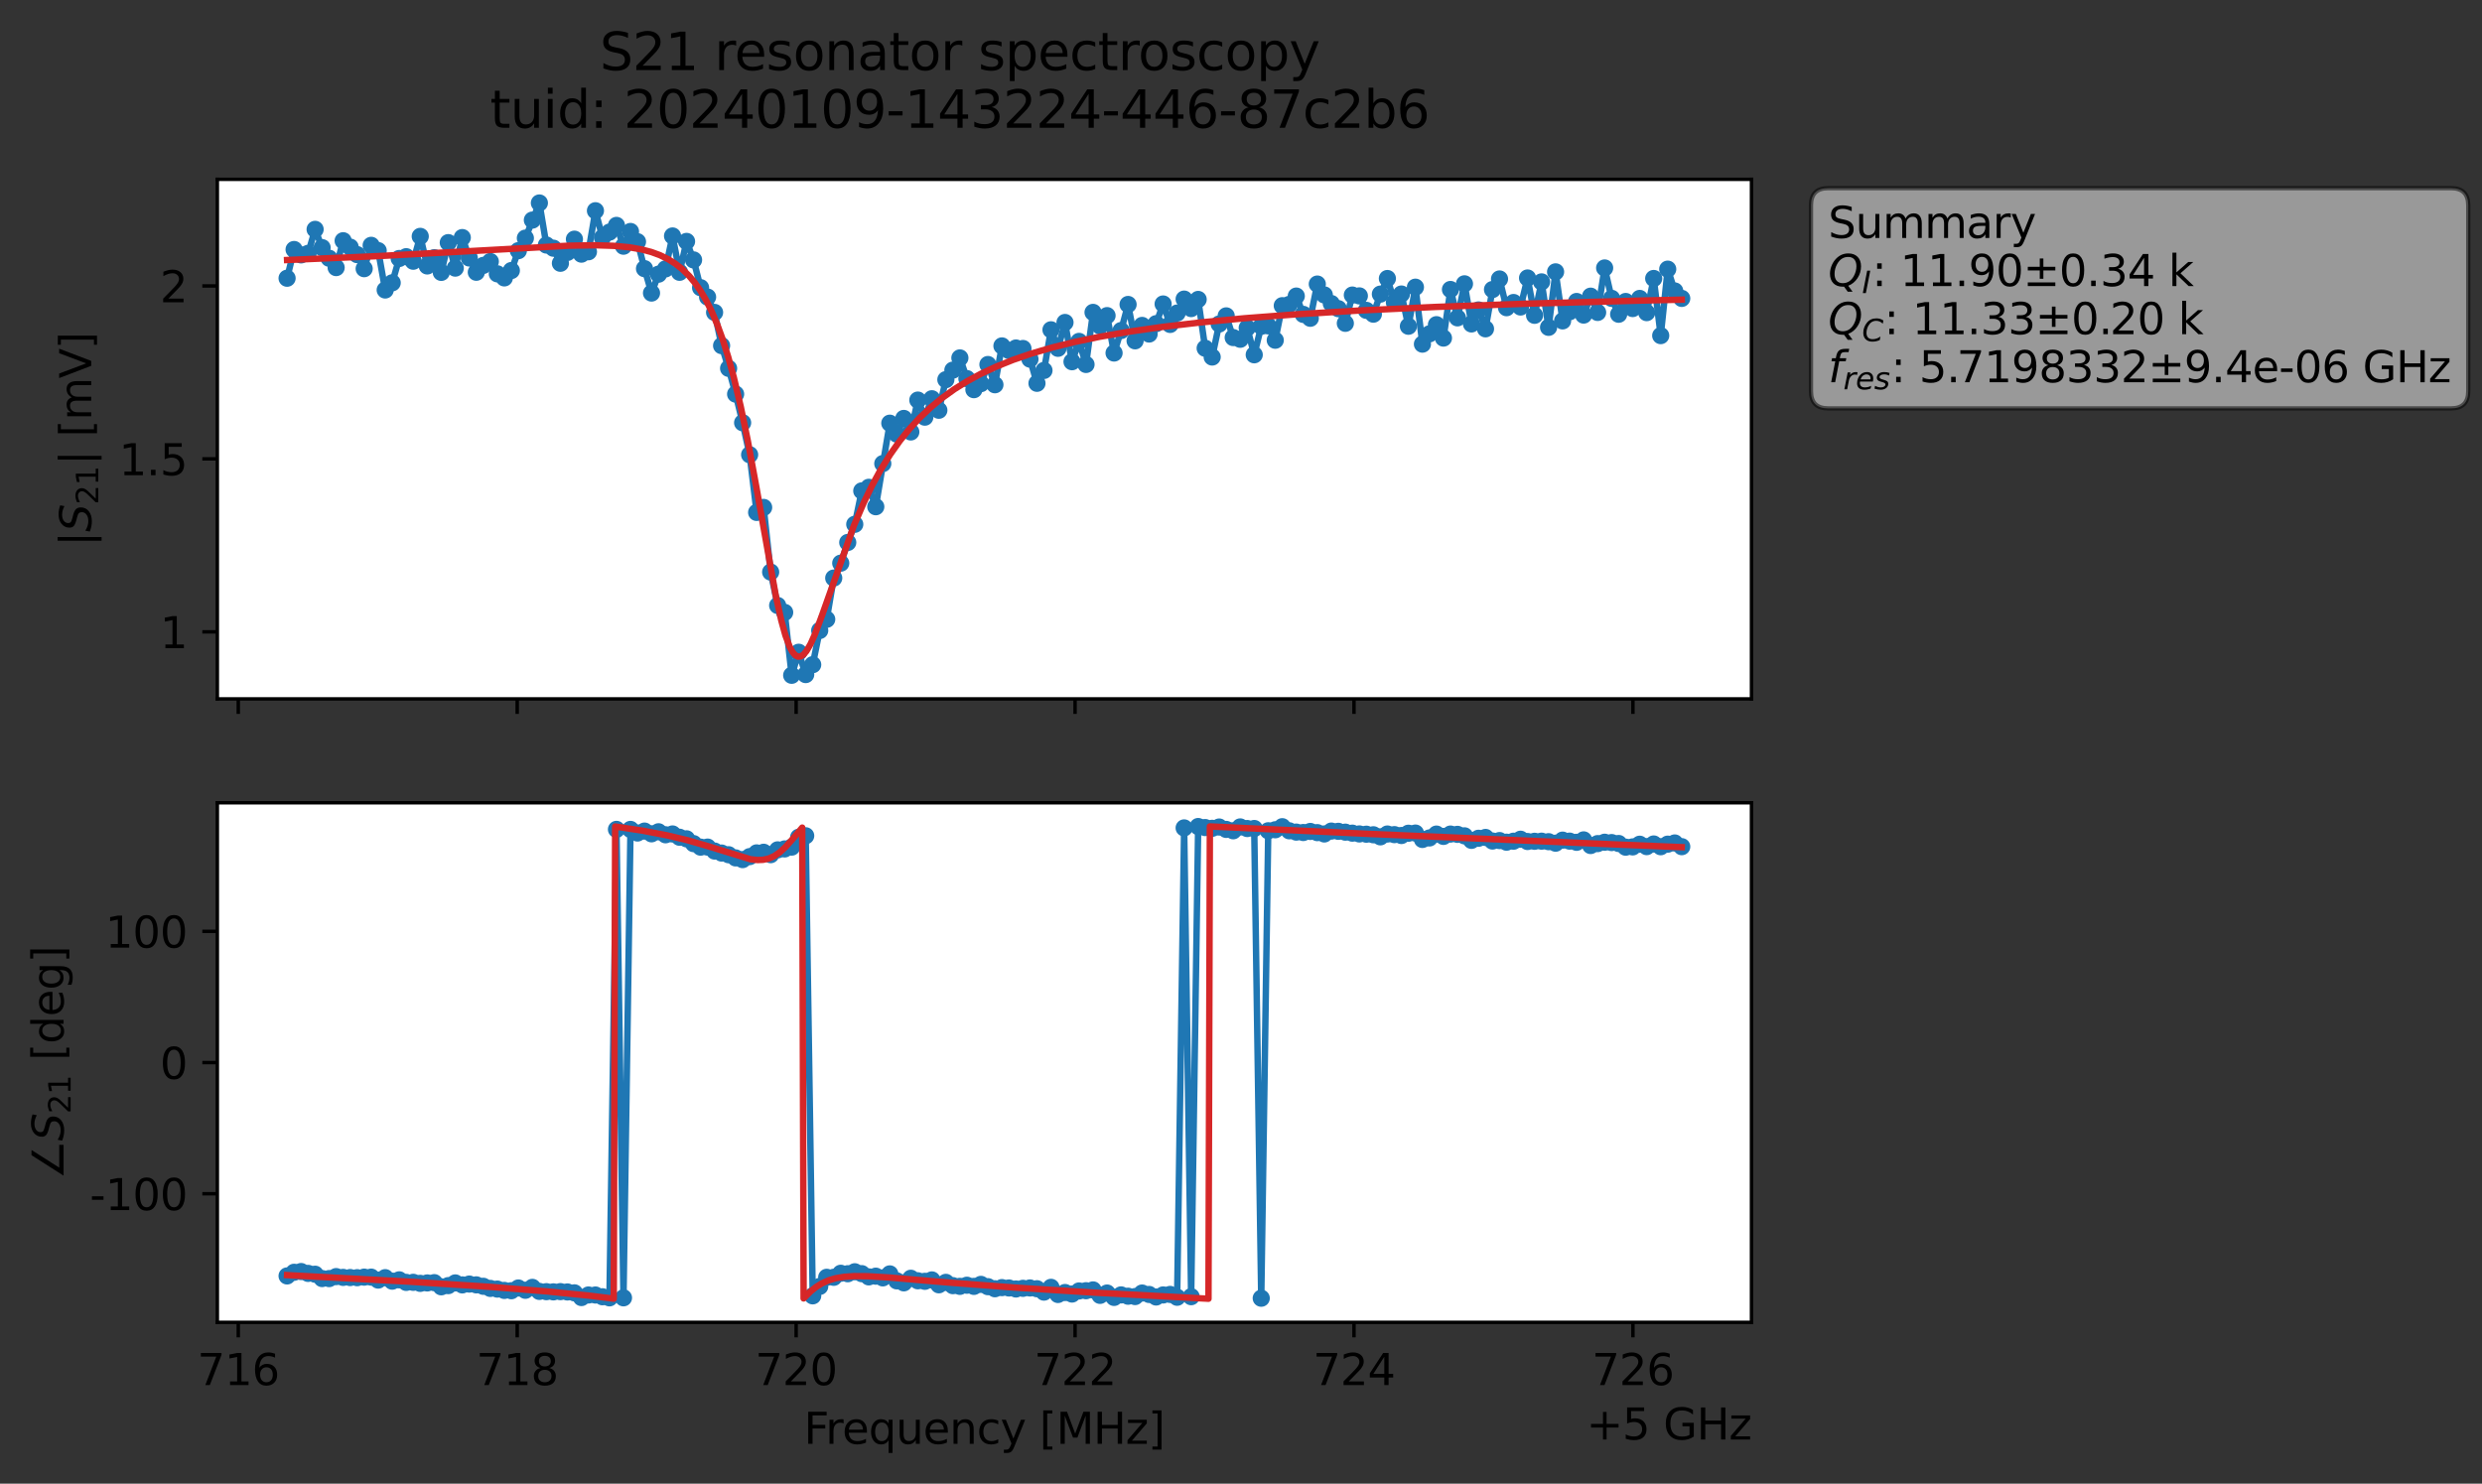 <?xml version="1.0" encoding="utf-8" standalone="no"?>
<!DOCTYPE svg PUBLIC "-//W3C//DTD SVG 1.1//EN"
  "http://www.w3.org/Graphics/SVG/1.1/DTD/svg11.dtd">
<svg xmlns:xlink="http://www.w3.org/1999/xlink" width="577.771pt" height="345.428pt" viewBox="0 0 577.771 345.428" xmlns="http://www.w3.org/2000/svg" version="1.1">
 <rect x="0" y="0" width="577.771" height="345.428" fill="#333333" stroke="none"/>
 <defs>
  <style type="text/css">*{stroke-linejoin: round; stroke-linecap: butt}</style>
 </defs>
 <g id="figure_1">
  <g id="patch_1">
   <path d="M 0 345.428 
L 577.771 345.428 
L 577.771 -0 
L 0 -0 
L 0 345.428 
z
" style="fill: none; opacity: 0"/>
  </g>
  <g id="axes_1">
   <g id="patch_2">
    <path d="M 50.595 162.72 
L 407.715 162.72 
L 407.715 41.76 
L 50.595 41.76 
z
" style="fill: #ffffff"/>
   </g>
   <g id="matplotlib.axis_1">
    <g id="xtick_1">
     <g id="line2d_1">
      <defs>
       <path id="m605e394d65" d="M 0 0 
L 0 3.5 
" style="stroke: #000000; stroke-width: 0.8"/>
      </defs>
      <g>
       <use xlink:href="#m605e394d65" x="55.465" y="162.72" style="stroke: #000000; stroke-width: 0.8"/>
      </g>
     </g>
    </g>
    <g id="xtick_2">
     <g id="line2d_2">
      <g>
       <use xlink:href="#m605e394d65" x="120.396" y="162.72" style="stroke: #000000; stroke-width: 0.8"/>
      </g>
     </g>
    </g>
    <g id="xtick_3">
     <g id="line2d_3">
      <g>
       <use xlink:href="#m605e394d65" x="185.327" y="162.72" style="stroke: #000000; stroke-width: 0.8"/>
      </g>
     </g>
    </g>
    <g id="xtick_4">
     <g id="line2d_4">
      <g>
       <use xlink:href="#m605e394d65" x="250.258" y="162.72" style="stroke: #000000; stroke-width: 0.8"/>
      </g>
     </g>
    </g>
    <g id="xtick_5">
     <g id="line2d_5">
      <g>
       <use xlink:href="#m605e394d65" x="315.189" y="162.72" style="stroke: #000000; stroke-width: 0.8"/>
      </g>
     </g>
    </g>
    <g id="xtick_6">
     <g id="line2d_6">
      <g>
       <use xlink:href="#m605e394d65" x="380.12" y="162.72" style="stroke: #000000; stroke-width: 0.8"/>
      </g>
     </g>
    </g>
   </g>
   <g id="matplotlib.axis_2">
    <g id="ytick_1">
     <g id="line2d_7">
      <defs>
       <path id="m14614c5d45" d="M 0 0 
L -3.5 0 
" style="stroke: #000000; stroke-width: 0.8"/>
      </defs>
      <g>
       <use xlink:href="#m14614c5d45" x="50.595" y="147.108" style="stroke: #000000; stroke-width: 0.8"/>
      </g>
     </g>
     <g id="text_1">
      <!-- 1 -->
      <g transform="translate(37.233 150.908) scale(0.1 -0.1)">
       <defs>
        <path id="DejaVuSans-31" d="M 794 531 
L 1825 531 
L 1825 4091 
L 703 3866 
L 703 4441 
L 1819 4666 
L 2450 4666 
L 2450 531 
L 3481 531 
L 3481 0 
L 794 0 
L 794 531 
z
" transform="scale(0.016)"/>
       </defs>
       <use xlink:href="#DejaVuSans-31"/>
      </g>
     </g>
    </g>
    <g id="ytick_2">
     <g id="line2d_8">
      <g>
       <use xlink:href="#m14614c5d45" x="50.595" y="106.841" style="stroke: #000000; stroke-width: 0.8"/>
      </g>
     </g>
     <g id="text_2">
      <!-- 1.5 -->
      <g transform="translate(27.692 110.64) scale(0.1 -0.1)">
       <defs>
        <path id="DejaVuSans-2e" d="M 684 794 
L 1344 794 
L 1344 0 
L 684 0 
L 684 794 
z
" transform="scale(0.016)"/>
        <path id="DejaVuSans-35" d="M 691 4666 
L 3169 4666 
L 3169 4134 
L 1269 4134 
L 1269 2991 
Q 1406 3038 1543 3061 
Q 1681 3084 1819 3084 
Q 2600 3084 3056 2656 
Q 3513 2228 3513 1497 
Q 3513 744 3044 326 
Q 2575 -91 1722 -91 
Q 1428 -91 1123 -41 
Q 819 9 494 109 
L 494 744 
Q 775 591 1075 516 
Q 1375 441 1709 441 
Q 2250 441 2565 725 
Q 2881 1009 2881 1497 
Q 2881 1984 2565 2268 
Q 2250 2553 1709 2553 
Q 1456 2553 1204 2497 
Q 953 2441 691 2322 
L 691 4666 
z
" transform="scale(0.016)"/>
       </defs>
       <use xlink:href="#DejaVuSans-31"/>
       <use xlink:href="#DejaVuSans-2e" x="63.623"/>
       <use xlink:href="#DejaVuSans-35" x="95.41"/>
      </g>
     </g>
    </g>
    <g id="ytick_3">
     <g id="line2d_9">
      <g>
       <use xlink:href="#m14614c5d45" x="50.595" y="66.573" style="stroke: #000000; stroke-width: 0.8"/>
      </g>
     </g>
     <g id="text_3">
      <!-- 2 -->
      <g transform="translate(37.233 70.373) scale(0.1 -0.1)">
       <defs>
        <path id="DejaVuSans-32" d="M 1228 531 
L 3431 531 
L 3431 0 
L 469 0 
L 469 531 
Q 828 903 1448 1529 
Q 2069 2156 2228 2338 
Q 2531 2678 2651 2914 
Q 2772 3150 2772 3378 
Q 2772 3750 2511 3984 
Q 2250 4219 1831 4219 
Q 1534 4219 1204 4116 
Q 875 4013 500 3803 
L 500 4441 
Q 881 4594 1212 4672 
Q 1544 4750 1819 4750 
Q 2544 4750 2975 4387 
Q 3406 4025 3406 3419 
Q 3406 3131 3298 2873 
Q 3191 2616 2906 2266 
Q 2828 2175 2409 1742 
Q 1991 1309 1228 531 
z
" transform="scale(0.016)"/>
       </defs>
       <use xlink:href="#DejaVuSans-32"/>
      </g>
     </g>
    </g>
    <g id="text_4">
     <!-- $|S_{21}|$ [mV] -->
     <g transform="translate(21.292 127.19) rotate(-90) scale(0.1 -0.1)">
      <defs>
       <path id="DejaVuSans-7c" d="M 1344 4891 
L 1344 -1509 
L 813 -1509 
L 813 4891 
L 1344 4891 
z
" transform="scale(0.016)"/>
       <path id="DejaVuSans-Oblique-53" d="M 3859 4513 
L 3738 3897 
Q 3422 4066 3111 4152 
Q 2800 4238 2509 4238 
Q 1944 4238 1609 3991 
Q 1275 3744 1275 3334 
Q 1275 3109 1398 2989 
Q 1522 2869 2034 2731 
L 2413 2638 
Q 3053 2472 3303 2217 
Q 3553 1963 3553 1503 
Q 3553 797 2998 353 
Q 2444 -91 1538 -91 
Q 1166 -91 791 -17 
Q 416 56 38 206 
L 166 856 
Q 513 641 861 531 
Q 1209 422 1556 422 
Q 2147 422 2503 684 
Q 2859 947 2859 1369 
Q 2859 1650 2717 1795 
Q 2575 1941 2106 2059 
L 1728 2156 
Q 1081 2325 845 2545 
Q 609 2766 609 3163 
Q 609 3859 1145 4304 
Q 1681 4750 2541 4750 
Q 2875 4750 3203 4690 
Q 3531 4631 3859 4513 
z
" transform="scale(0.016)"/>
       <path id="DejaVuSans-20" transform="scale(0.016)"/>
       <path id="DejaVuSans-5b" d="M 550 4863 
L 1875 4863 
L 1875 4416 
L 1125 4416 
L 1125 -397 
L 1875 -397 
L 1875 -844 
L 550 -844 
L 550 4863 
z
" transform="scale(0.016)"/>
       <path id="DejaVuSans-6d" d="M 3328 2828 
Q 3544 3216 3844 3400 
Q 4144 3584 4550 3584 
Q 5097 3584 5394 3201 
Q 5691 2819 5691 2113 
L 5691 0 
L 5113 0 
L 5113 2094 
Q 5113 2597 4934 2840 
Q 4756 3084 4391 3084 
Q 3944 3084 3684 2787 
Q 3425 2491 3425 1978 
L 3425 0 
L 2847 0 
L 2847 2094 
Q 2847 2600 2669 2842 
Q 2491 3084 2119 3084 
Q 1678 3084 1418 2786 
Q 1159 2488 1159 1978 
L 1159 0 
L 581 0 
L 581 3500 
L 1159 3500 
L 1159 2956 
Q 1356 3278 1631 3431 
Q 1906 3584 2284 3584 
Q 2666 3584 2933 3390 
Q 3200 3197 3328 2828 
z
" transform="scale(0.016)"/>
       <path id="DejaVuSans-56" d="M 1831 0 
L 50 4666 
L 709 4666 
L 2188 738 
L 3669 4666 
L 4325 4666 
L 2547 0 
L 1831 0 
z
" transform="scale(0.016)"/>
       <path id="DejaVuSans-5d" d="M 1947 4863 
L 1947 -844 
L 622 -844 
L 622 -397 
L 1369 -397 
L 1369 4416 
L 622 4416 
L 622 4863 
L 1947 4863 
z
" transform="scale(0.016)"/>
      </defs>
      <use xlink:href="#DejaVuSans-7c" transform="translate(0 0.578)"/>
      <use xlink:href="#DejaVuSans-Oblique-53" transform="translate(33.691 0.578)"/>
      <use xlink:href="#DejaVuSans-32" transform="translate(97.168 -15.828) scale(0.7)"/>
      <use xlink:href="#DejaVuSans-31" transform="translate(141.704 -15.828) scale(0.7)"/>
      <use xlink:href="#DejaVuSans-7c" transform="translate(188.975 0.578)"/>
      <use xlink:href="#DejaVuSans-20" transform="translate(222.666 0.578)"/>
      <use xlink:href="#DejaVuSans-5b" transform="translate(254.453 0.578)"/>
      <use xlink:href="#DejaVuSans-6d" transform="translate(293.467 0.578)"/>
      <use xlink:href="#DejaVuSans-56" transform="translate(390.879 0.578)"/>
      <use xlink:href="#DejaVuSans-5d" transform="translate(459.287 0.578)"/>
     </g>
    </g>
   </g>
   <g id="line2d_10">
    <path d="M 66.828 64.777 
L 68.459 58.09 
L 70.091 59.343 
L 71.722 58.993 
L 73.354 53.4 
L 74.985 57.658 
L 76.617 60.124 
L 78.248 62.301 
L 79.879 56.05 
L 81.511 57.533 
L 83.142 59.281 
L 84.774 62.554 
L 86.405 57.119 
L 88.037 58.35 
L 89.668 67.515 
L 91.299 65.84 
L 92.931 60.181 
L 94.562 59.765 
L 96.194 60.818 
L 97.825 55.032 
L 99.457 61.919 
L 101.088 60.004 
L 102.719 63.417 
L 104.351 56.49 
L 105.982 62.423 
L 107.614 55.312 
L 109.245 60.07 
L 110.877 63.387 
L 112.508 61.791 
L 114.14 60.889 
L 115.771 63.752 
L 117.402 64.701 
L 119.034 62.989 
L 120.665 58.357 
L 122.297 55.444 
L 125.56 47.258 
L 127.191 57.051 
L 128.822 57.789 
L 130.454 61.294 
L 132.085 58.77 
L 133.717 55.686 
L 135.348 59.168 
L 136.98 58.615 
L 138.611 49.064 
L 140.242 55.318 
L 141.874 54.043 
L 143.505 52.479 
L 145.137 57.319 
L 146.768 53.893 
L 148.4 56.272 
L 150.031 62.549 
L 151.662 68.228 
L 153.294 63.834 
L 154.925 62.597 
L 156.557 54.939 
L 158.188 63.396 
L 159.82 56.207 
L 161.451 60.515 
L 163.082 66.976 
L 164.714 69.162 
L 166.345 72.737 
L 167.977 80.473 
L 169.608 85.761 
L 171.24 91.753 
L 172.871 98.423 
L 174.502 105.867 
L 176.134 119.303 
L 177.765 118.14 
L 179.397 133.188 
L 181.028 140.97 
L 182.66 142.578 
L 184.291 157.222 
L 185.922 151.861 
L 187.554 157.057 
L 189.185 154.753 
L 190.817 146.791 
L 192.448 144.191 
L 194.08 134.585 
L 195.711 131.117 
L 197.342 126.3 
L 198.974 122.07 
L 200.605 114.29 
L 202.237 113.458 
L 203.868 117.977 
L 207.131 98.529 
L 208.762 101.072 
L 210.394 97.421 
L 212.025 100.568 
L 213.657 93.149 
L 215.288 97.122 
L 216.92 92.839 
L 218.551 95.516 
L 220.182 88.39 
L 221.814 86.173 
L 223.445 83.331 
L 225.077 88.149 
L 226.708 90.724 
L 228.34 89.318 
L 229.971 84.868 
L 231.602 89.578 
L 233.234 80.536 
L 234.865 81.613 
L 236.497 81.024 
L 238.128 81.136 
L 239.76 83.612 
L 241.391 89.239 
L 243.022 86.249 
L 244.654 76.785 
L 246.285 81.092 
L 247.917 75.079 
L 249.548 84.216 
L 251.18 79.484 
L 252.811 84.856 
L 254.442 72.73 
L 256.074 75.893 
L 257.705 73.482 
L 259.337 82.191 
L 260.968 76.961 
L 262.6 70.888 
L 264.231 79.351 
L 265.862 75.765 
L 267.494 77.769 
L 269.125 75.359 
L 270.757 70.774 
L 272.388 75.533 
L 274.02 72.884 
L 275.651 69.637 
L 277.282 71.842 
L 278.914 69.716 
L 280.545 81.079 
L 282.177 83.123 
L 283.808 75.435 
L 285.44 73.543 
L 287.071 78.591 
L 288.703 78.988 
L 290.334 76.34 
L 291.965 82.601 
L 293.597 75.976 
L 295.228 75.869 
L 296.86 79.214 
L 298.491 71.167 
L 300.123 70.876 
L 301.754 68.931 
L 303.385 73.199 
L 305.017 74.099 
L 306.648 66.136 
L 308.28 68.662 
L 309.911 70.669 
L 311.543 71.863 
L 313.174 75.274 
L 314.805 68.697 
L 316.437 68.891 
L 318.068 72.257 
L 319.7 73.145 
L 321.331 68.477 
L 322.963 64.846 
L 324.594 70.406 
L 326.225 68.456 
L 327.857 75.957 
L 329.488 66.862 
L 331.12 80.121 
L 332.751 77.728 
L 334.383 75.591 
L 336.014 78.713 
L 337.645 67.399 
L 339.277 74.003 
L 340.908 66.083 
L 342.54 75.42 
L 344.171 72.162 
L 345.803 76.557 
L 347.434 67.41 
L 349.065 64.95 
L 350.697 71.639 
L 352.328 70.431 
L 353.96 71.475 
L 355.591 64.721 
L 357.223 73.409 
L 358.854 65.631 
L 360.485 76.212 
L 362.117 63.296 
L 363.748 74.711 
L 365.38 72.588 
L 367.011 70.193 
L 368.643 73.355 
L 370.274 68.955 
L 371.905 72.742 
L 373.537 62.386 
L 375.168 69.467 
L 376.8 73.163 
L 378.431 70.192 
L 380.063 71.835 
L 381.694 69.48 
L 383.325 72.786 
L 384.957 64.835 
L 386.588 78.139 
L 388.22 62.665 
L 389.851 67.742 
L 391.483 69.475 
L 391.483 69.475 
" clip-path="url(#pe3bb0b3d5b)" style="fill: none; stroke: #1f77b4; stroke-width: 1.5; stroke-linecap: square"/>
    <defs>
     <path id="m6797227665" d="M 0 1.5 
C 0.398 1.5 0.779 1.342 1.061 1.061 
C 1.342 0.779 1.5 0.398 1.5 0 
C 1.5 -0.398 1.342 -0.779 1.061 -1.061 
C 0.779 -1.342 0.398 -1.5 0 -1.5 
C -0.398 -1.5 -0.779 -1.342 -1.061 -1.061 
C -1.342 -0.779 -1.5 -0.398 -1.5 0 
C -1.5 0.398 -1.342 0.779 -1.061 1.061 
C -0.779 1.342 -0.398 1.5 0 1.5 
z
" style="stroke: #1f77b4"/>
    </defs>
    <g clip-path="url(#pe3bb0b3d5b)">
     <use xlink:href="#m6797227665" x="66.828" y="64.777" style="fill: #1f77b4; stroke: #1f77b4"/>
     <use xlink:href="#m6797227665" x="68.459" y="58.09" style="fill: #1f77b4; stroke: #1f77b4"/>
     <use xlink:href="#m6797227665" x="70.091" y="59.343" style="fill: #1f77b4; stroke: #1f77b4"/>
     <use xlink:href="#m6797227665" x="71.722" y="58.993" style="fill: #1f77b4; stroke: #1f77b4"/>
     <use xlink:href="#m6797227665" x="73.354" y="53.4" style="fill: #1f77b4; stroke: #1f77b4"/>
     <use xlink:href="#m6797227665" x="74.985" y="57.658" style="fill: #1f77b4; stroke: #1f77b4"/>
     <use xlink:href="#m6797227665" x="76.617" y="60.124" style="fill: #1f77b4; stroke: #1f77b4"/>
     <use xlink:href="#m6797227665" x="78.248" y="62.301" style="fill: #1f77b4; stroke: #1f77b4"/>
     <use xlink:href="#m6797227665" x="79.879" y="56.05" style="fill: #1f77b4; stroke: #1f77b4"/>
     <use xlink:href="#m6797227665" x="81.511" y="57.533" style="fill: #1f77b4; stroke: #1f77b4"/>
     <use xlink:href="#m6797227665" x="83.142" y="59.281" style="fill: #1f77b4; stroke: #1f77b4"/>
     <use xlink:href="#m6797227665" x="84.774" y="62.554" style="fill: #1f77b4; stroke: #1f77b4"/>
     <use xlink:href="#m6797227665" x="86.405" y="57.119" style="fill: #1f77b4; stroke: #1f77b4"/>
     <use xlink:href="#m6797227665" x="88.037" y="58.35" style="fill: #1f77b4; stroke: #1f77b4"/>
     <use xlink:href="#m6797227665" x="89.668" y="67.515" style="fill: #1f77b4; stroke: #1f77b4"/>
     <use xlink:href="#m6797227665" x="91.299" y="65.84" style="fill: #1f77b4; stroke: #1f77b4"/>
     <use xlink:href="#m6797227665" x="92.931" y="60.181" style="fill: #1f77b4; stroke: #1f77b4"/>
     <use xlink:href="#m6797227665" x="94.562" y="59.765" style="fill: #1f77b4; stroke: #1f77b4"/>
     <use xlink:href="#m6797227665" x="96.194" y="60.818" style="fill: #1f77b4; stroke: #1f77b4"/>
     <use xlink:href="#m6797227665" x="97.825" y="55.032" style="fill: #1f77b4; stroke: #1f77b4"/>
     <use xlink:href="#m6797227665" x="99.457" y="61.919" style="fill: #1f77b4; stroke: #1f77b4"/>
     <use xlink:href="#m6797227665" x="101.088" y="60.004" style="fill: #1f77b4; stroke: #1f77b4"/>
     <use xlink:href="#m6797227665" x="102.719" y="63.417" style="fill: #1f77b4; stroke: #1f77b4"/>
     <use xlink:href="#m6797227665" x="104.351" y="56.49" style="fill: #1f77b4; stroke: #1f77b4"/>
     <use xlink:href="#m6797227665" x="105.982" y="62.423" style="fill: #1f77b4; stroke: #1f77b4"/>
     <use xlink:href="#m6797227665" x="107.614" y="55.312" style="fill: #1f77b4; stroke: #1f77b4"/>
     <use xlink:href="#m6797227665" x="109.245" y="60.07" style="fill: #1f77b4; stroke: #1f77b4"/>
     <use xlink:href="#m6797227665" x="110.877" y="63.387" style="fill: #1f77b4; stroke: #1f77b4"/>
     <use xlink:href="#m6797227665" x="112.508" y="61.791" style="fill: #1f77b4; stroke: #1f77b4"/>
     <use xlink:href="#m6797227665" x="114.14" y="60.889" style="fill: #1f77b4; stroke: #1f77b4"/>
     <use xlink:href="#m6797227665" x="115.771" y="63.752" style="fill: #1f77b4; stroke: #1f77b4"/>
     <use xlink:href="#m6797227665" x="117.402" y="64.701" style="fill: #1f77b4; stroke: #1f77b4"/>
     <use xlink:href="#m6797227665" x="119.034" y="62.989" style="fill: #1f77b4; stroke: #1f77b4"/>
     <use xlink:href="#m6797227665" x="120.665" y="58.357" style="fill: #1f77b4; stroke: #1f77b4"/>
     <use xlink:href="#m6797227665" x="122.297" y="55.444" style="fill: #1f77b4; stroke: #1f77b4"/>
     <use xlink:href="#m6797227665" x="123.928" y="51.241" style="fill: #1f77b4; stroke: #1f77b4"/>
     <use xlink:href="#m6797227665" x="125.56" y="47.258" style="fill: #1f77b4; stroke: #1f77b4"/>
     <use xlink:href="#m6797227665" x="127.191" y="57.051" style="fill: #1f77b4; stroke: #1f77b4"/>
     <use xlink:href="#m6797227665" x="128.822" y="57.789" style="fill: #1f77b4; stroke: #1f77b4"/>
     <use xlink:href="#m6797227665" x="130.454" y="61.294" style="fill: #1f77b4; stroke: #1f77b4"/>
     <use xlink:href="#m6797227665" x="132.085" y="58.77" style="fill: #1f77b4; stroke: #1f77b4"/>
     <use xlink:href="#m6797227665" x="133.717" y="55.686" style="fill: #1f77b4; stroke: #1f77b4"/>
     <use xlink:href="#m6797227665" x="135.348" y="59.168" style="fill: #1f77b4; stroke: #1f77b4"/>
     <use xlink:href="#m6797227665" x="136.98" y="58.615" style="fill: #1f77b4; stroke: #1f77b4"/>
     <use xlink:href="#m6797227665" x="138.611" y="49.064" style="fill: #1f77b4; stroke: #1f77b4"/>
     <use xlink:href="#m6797227665" x="140.242" y="55.318" style="fill: #1f77b4; stroke: #1f77b4"/>
     <use xlink:href="#m6797227665" x="141.874" y="54.043" style="fill: #1f77b4; stroke: #1f77b4"/>
     <use xlink:href="#m6797227665" x="143.505" y="52.479" style="fill: #1f77b4; stroke: #1f77b4"/>
     <use xlink:href="#m6797227665" x="145.137" y="57.319" style="fill: #1f77b4; stroke: #1f77b4"/>
     <use xlink:href="#m6797227665" x="146.768" y="53.893" style="fill: #1f77b4; stroke: #1f77b4"/>
     <use xlink:href="#m6797227665" x="148.4" y="56.272" style="fill: #1f77b4; stroke: #1f77b4"/>
     <use xlink:href="#m6797227665" x="150.031" y="62.549" style="fill: #1f77b4; stroke: #1f77b4"/>
     <use xlink:href="#m6797227665" x="151.662" y="68.228" style="fill: #1f77b4; stroke: #1f77b4"/>
     <use xlink:href="#m6797227665" x="153.294" y="63.834" style="fill: #1f77b4; stroke: #1f77b4"/>
     <use xlink:href="#m6797227665" x="154.925" y="62.597" style="fill: #1f77b4; stroke: #1f77b4"/>
     <use xlink:href="#m6797227665" x="156.557" y="54.939" style="fill: #1f77b4; stroke: #1f77b4"/>
     <use xlink:href="#m6797227665" x="158.188" y="63.396" style="fill: #1f77b4; stroke: #1f77b4"/>
     <use xlink:href="#m6797227665" x="159.82" y="56.207" style="fill: #1f77b4; stroke: #1f77b4"/>
     <use xlink:href="#m6797227665" x="161.451" y="60.515" style="fill: #1f77b4; stroke: #1f77b4"/>
     <use xlink:href="#m6797227665" x="163.082" y="66.976" style="fill: #1f77b4; stroke: #1f77b4"/>
     <use xlink:href="#m6797227665" x="164.714" y="69.162" style="fill: #1f77b4; stroke: #1f77b4"/>
     <use xlink:href="#m6797227665" x="166.345" y="72.737" style="fill: #1f77b4; stroke: #1f77b4"/>
     <use xlink:href="#m6797227665" x="167.977" y="80.473" style="fill: #1f77b4; stroke: #1f77b4"/>
     <use xlink:href="#m6797227665" x="169.608" y="85.761" style="fill: #1f77b4; stroke: #1f77b4"/>
     <use xlink:href="#m6797227665" x="171.24" y="91.753" style="fill: #1f77b4; stroke: #1f77b4"/>
     <use xlink:href="#m6797227665" x="172.871" y="98.423" style="fill: #1f77b4; stroke: #1f77b4"/>
     <use xlink:href="#m6797227665" x="174.502" y="105.867" style="fill: #1f77b4; stroke: #1f77b4"/>
     <use xlink:href="#m6797227665" x="176.134" y="119.303" style="fill: #1f77b4; stroke: #1f77b4"/>
     <use xlink:href="#m6797227665" x="177.765" y="118.14" style="fill: #1f77b4; stroke: #1f77b4"/>
     <use xlink:href="#m6797227665" x="179.397" y="133.188" style="fill: #1f77b4; stroke: #1f77b4"/>
     <use xlink:href="#m6797227665" x="181.028" y="140.97" style="fill: #1f77b4; stroke: #1f77b4"/>
     <use xlink:href="#m6797227665" x="182.66" y="142.578" style="fill: #1f77b4; stroke: #1f77b4"/>
     <use xlink:href="#m6797227665" x="184.291" y="157.222" style="fill: #1f77b4; stroke: #1f77b4"/>
     <use xlink:href="#m6797227665" x="185.922" y="151.861" style="fill: #1f77b4; stroke: #1f77b4"/>
     <use xlink:href="#m6797227665" x="187.554" y="157.057" style="fill: #1f77b4; stroke: #1f77b4"/>
     <use xlink:href="#m6797227665" x="189.185" y="154.753" style="fill: #1f77b4; stroke: #1f77b4"/>
     <use xlink:href="#m6797227665" x="190.817" y="146.791" style="fill: #1f77b4; stroke: #1f77b4"/>
     <use xlink:href="#m6797227665" x="192.448" y="144.191" style="fill: #1f77b4; stroke: #1f77b4"/>
     <use xlink:href="#m6797227665" x="194.08" y="134.585" style="fill: #1f77b4; stroke: #1f77b4"/>
     <use xlink:href="#m6797227665" x="195.711" y="131.117" style="fill: #1f77b4; stroke: #1f77b4"/>
     <use xlink:href="#m6797227665" x="197.342" y="126.3" style="fill: #1f77b4; stroke: #1f77b4"/>
     <use xlink:href="#m6797227665" x="198.974" y="122.07" style="fill: #1f77b4; stroke: #1f77b4"/>
     <use xlink:href="#m6797227665" x="200.605" y="114.29" style="fill: #1f77b4; stroke: #1f77b4"/>
     <use xlink:href="#m6797227665" x="202.237" y="113.458" style="fill: #1f77b4; stroke: #1f77b4"/>
     <use xlink:href="#m6797227665" x="203.868" y="117.977" style="fill: #1f77b4; stroke: #1f77b4"/>
     <use xlink:href="#m6797227665" x="205.5" y="107.936" style="fill: #1f77b4; stroke: #1f77b4"/>
     <use xlink:href="#m6797227665" x="207.131" y="98.529" style="fill: #1f77b4; stroke: #1f77b4"/>
     <use xlink:href="#m6797227665" x="208.762" y="101.072" style="fill: #1f77b4; stroke: #1f77b4"/>
     <use xlink:href="#m6797227665" x="210.394" y="97.421" style="fill: #1f77b4; stroke: #1f77b4"/>
     <use xlink:href="#m6797227665" x="212.025" y="100.568" style="fill: #1f77b4; stroke: #1f77b4"/>
     <use xlink:href="#m6797227665" x="213.657" y="93.149" style="fill: #1f77b4; stroke: #1f77b4"/>
     <use xlink:href="#m6797227665" x="215.288" y="97.122" style="fill: #1f77b4; stroke: #1f77b4"/>
     <use xlink:href="#m6797227665" x="216.92" y="92.839" style="fill: #1f77b4; stroke: #1f77b4"/>
     <use xlink:href="#m6797227665" x="218.551" y="95.516" style="fill: #1f77b4; stroke: #1f77b4"/>
     <use xlink:href="#m6797227665" x="220.182" y="88.39" style="fill: #1f77b4; stroke: #1f77b4"/>
     <use xlink:href="#m6797227665" x="221.814" y="86.173" style="fill: #1f77b4; stroke: #1f77b4"/>
     <use xlink:href="#m6797227665" x="223.445" y="83.331" style="fill: #1f77b4; stroke: #1f77b4"/>
     <use xlink:href="#m6797227665" x="225.077" y="88.149" style="fill: #1f77b4; stroke: #1f77b4"/>
     <use xlink:href="#m6797227665" x="226.708" y="90.724" style="fill: #1f77b4; stroke: #1f77b4"/>
     <use xlink:href="#m6797227665" x="228.34" y="89.318" style="fill: #1f77b4; stroke: #1f77b4"/>
     <use xlink:href="#m6797227665" x="229.971" y="84.868" style="fill: #1f77b4; stroke: #1f77b4"/>
     <use xlink:href="#m6797227665" x="231.602" y="89.578" style="fill: #1f77b4; stroke: #1f77b4"/>
     <use xlink:href="#m6797227665" x="233.234" y="80.536" style="fill: #1f77b4; stroke: #1f77b4"/>
     <use xlink:href="#m6797227665" x="234.865" y="81.613" style="fill: #1f77b4; stroke: #1f77b4"/>
     <use xlink:href="#m6797227665" x="236.497" y="81.024" style="fill: #1f77b4; stroke: #1f77b4"/>
     <use xlink:href="#m6797227665" x="238.128" y="81.136" style="fill: #1f77b4; stroke: #1f77b4"/>
     <use xlink:href="#m6797227665" x="239.76" y="83.612" style="fill: #1f77b4; stroke: #1f77b4"/>
     <use xlink:href="#m6797227665" x="241.391" y="89.239" style="fill: #1f77b4; stroke: #1f77b4"/>
     <use xlink:href="#m6797227665" x="243.022" y="86.249" style="fill: #1f77b4; stroke: #1f77b4"/>
     <use xlink:href="#m6797227665" x="244.654" y="76.785" style="fill: #1f77b4; stroke: #1f77b4"/>
     <use xlink:href="#m6797227665" x="246.285" y="81.092" style="fill: #1f77b4; stroke: #1f77b4"/>
     <use xlink:href="#m6797227665" x="247.917" y="75.079" style="fill: #1f77b4; stroke: #1f77b4"/>
     <use xlink:href="#m6797227665" x="249.548" y="84.216" style="fill: #1f77b4; stroke: #1f77b4"/>
     <use xlink:href="#m6797227665" x="251.18" y="79.484" style="fill: #1f77b4; stroke: #1f77b4"/>
     <use xlink:href="#m6797227665" x="252.811" y="84.856" style="fill: #1f77b4; stroke: #1f77b4"/>
     <use xlink:href="#m6797227665" x="254.442" y="72.73" style="fill: #1f77b4; stroke: #1f77b4"/>
     <use xlink:href="#m6797227665" x="256.074" y="75.893" style="fill: #1f77b4; stroke: #1f77b4"/>
     <use xlink:href="#m6797227665" x="257.705" y="73.482" style="fill: #1f77b4; stroke: #1f77b4"/>
     <use xlink:href="#m6797227665" x="259.337" y="82.191" style="fill: #1f77b4; stroke: #1f77b4"/>
     <use xlink:href="#m6797227665" x="260.968" y="76.961" style="fill: #1f77b4; stroke: #1f77b4"/>
     <use xlink:href="#m6797227665" x="262.6" y="70.888" style="fill: #1f77b4; stroke: #1f77b4"/>
     <use xlink:href="#m6797227665" x="264.231" y="79.351" style="fill: #1f77b4; stroke: #1f77b4"/>
     <use xlink:href="#m6797227665" x="265.862" y="75.765" style="fill: #1f77b4; stroke: #1f77b4"/>
     <use xlink:href="#m6797227665" x="267.494" y="77.769" style="fill: #1f77b4; stroke: #1f77b4"/>
     <use xlink:href="#m6797227665" x="269.125" y="75.359" style="fill: #1f77b4; stroke: #1f77b4"/>
     <use xlink:href="#m6797227665" x="270.757" y="70.774" style="fill: #1f77b4; stroke: #1f77b4"/>
     <use xlink:href="#m6797227665" x="272.388" y="75.533" style="fill: #1f77b4; stroke: #1f77b4"/>
     <use xlink:href="#m6797227665" x="274.02" y="72.884" style="fill: #1f77b4; stroke: #1f77b4"/>
     <use xlink:href="#m6797227665" x="275.651" y="69.637" style="fill: #1f77b4; stroke: #1f77b4"/>
     <use xlink:href="#m6797227665" x="277.282" y="71.842" style="fill: #1f77b4; stroke: #1f77b4"/>
     <use xlink:href="#m6797227665" x="278.914" y="69.716" style="fill: #1f77b4; stroke: #1f77b4"/>
     <use xlink:href="#m6797227665" x="280.545" y="81.079" style="fill: #1f77b4; stroke: #1f77b4"/>
     <use xlink:href="#m6797227665" x="282.177" y="83.123" style="fill: #1f77b4; stroke: #1f77b4"/>
     <use xlink:href="#m6797227665" x="283.808" y="75.435" style="fill: #1f77b4; stroke: #1f77b4"/>
     <use xlink:href="#m6797227665" x="285.44" y="73.543" style="fill: #1f77b4; stroke: #1f77b4"/>
     <use xlink:href="#m6797227665" x="287.071" y="78.591" style="fill: #1f77b4; stroke: #1f77b4"/>
     <use xlink:href="#m6797227665" x="288.703" y="78.988" style="fill: #1f77b4; stroke: #1f77b4"/>
     <use xlink:href="#m6797227665" x="290.334" y="76.34" style="fill: #1f77b4; stroke: #1f77b4"/>
     <use xlink:href="#m6797227665" x="291.965" y="82.601" style="fill: #1f77b4; stroke: #1f77b4"/>
     <use xlink:href="#m6797227665" x="293.597" y="75.976" style="fill: #1f77b4; stroke: #1f77b4"/>
     <use xlink:href="#m6797227665" x="295.228" y="75.869" style="fill: #1f77b4; stroke: #1f77b4"/>
     <use xlink:href="#m6797227665" x="296.86" y="79.214" style="fill: #1f77b4; stroke: #1f77b4"/>
     <use xlink:href="#m6797227665" x="298.491" y="71.167" style="fill: #1f77b4; stroke: #1f77b4"/>
     <use xlink:href="#m6797227665" x="300.123" y="70.876" style="fill: #1f77b4; stroke: #1f77b4"/>
     <use xlink:href="#m6797227665" x="301.754" y="68.931" style="fill: #1f77b4; stroke: #1f77b4"/>
     <use xlink:href="#m6797227665" x="303.385" y="73.199" style="fill: #1f77b4; stroke: #1f77b4"/>
     <use xlink:href="#m6797227665" x="305.017" y="74.099" style="fill: #1f77b4; stroke: #1f77b4"/>
     <use xlink:href="#m6797227665" x="306.648" y="66.136" style="fill: #1f77b4; stroke: #1f77b4"/>
     <use xlink:href="#m6797227665" x="308.28" y="68.662" style="fill: #1f77b4; stroke: #1f77b4"/>
     <use xlink:href="#m6797227665" x="309.911" y="70.669" style="fill: #1f77b4; stroke: #1f77b4"/>
     <use xlink:href="#m6797227665" x="311.543" y="71.863" style="fill: #1f77b4; stroke: #1f77b4"/>
     <use xlink:href="#m6797227665" x="313.174" y="75.274" style="fill: #1f77b4; stroke: #1f77b4"/>
     <use xlink:href="#m6797227665" x="314.805" y="68.697" style="fill: #1f77b4; stroke: #1f77b4"/>
     <use xlink:href="#m6797227665" x="316.437" y="68.891" style="fill: #1f77b4; stroke: #1f77b4"/>
     <use xlink:href="#m6797227665" x="318.068" y="72.257" style="fill: #1f77b4; stroke: #1f77b4"/>
     <use xlink:href="#m6797227665" x="319.7" y="73.145" style="fill: #1f77b4; stroke: #1f77b4"/>
     <use xlink:href="#m6797227665" x="321.331" y="68.477" style="fill: #1f77b4; stroke: #1f77b4"/>
     <use xlink:href="#m6797227665" x="322.963" y="64.846" style="fill: #1f77b4; stroke: #1f77b4"/>
     <use xlink:href="#m6797227665" x="324.594" y="70.406" style="fill: #1f77b4; stroke: #1f77b4"/>
     <use xlink:href="#m6797227665" x="326.225" y="68.456" style="fill: #1f77b4; stroke: #1f77b4"/>
     <use xlink:href="#m6797227665" x="327.857" y="75.957" style="fill: #1f77b4; stroke: #1f77b4"/>
     <use xlink:href="#m6797227665" x="329.488" y="66.862" style="fill: #1f77b4; stroke: #1f77b4"/>
     <use xlink:href="#m6797227665" x="331.12" y="80.121" style="fill: #1f77b4; stroke: #1f77b4"/>
     <use xlink:href="#m6797227665" x="332.751" y="77.728" style="fill: #1f77b4; stroke: #1f77b4"/>
     <use xlink:href="#m6797227665" x="334.383" y="75.591" style="fill: #1f77b4; stroke: #1f77b4"/>
     <use xlink:href="#m6797227665" x="336.014" y="78.713" style="fill: #1f77b4; stroke: #1f77b4"/>
     <use xlink:href="#m6797227665" x="337.645" y="67.399" style="fill: #1f77b4; stroke: #1f77b4"/>
     <use xlink:href="#m6797227665" x="339.277" y="74.003" style="fill: #1f77b4; stroke: #1f77b4"/>
     <use xlink:href="#m6797227665" x="340.908" y="66.083" style="fill: #1f77b4; stroke: #1f77b4"/>
     <use xlink:href="#m6797227665" x="342.54" y="75.42" style="fill: #1f77b4; stroke: #1f77b4"/>
     <use xlink:href="#m6797227665" x="344.171" y="72.162" style="fill: #1f77b4; stroke: #1f77b4"/>
     <use xlink:href="#m6797227665" x="345.803" y="76.557" style="fill: #1f77b4; stroke: #1f77b4"/>
     <use xlink:href="#m6797227665" x="347.434" y="67.41" style="fill: #1f77b4; stroke: #1f77b4"/>
     <use xlink:href="#m6797227665" x="349.065" y="64.95" style="fill: #1f77b4; stroke: #1f77b4"/>
     <use xlink:href="#m6797227665" x="350.697" y="71.639" style="fill: #1f77b4; stroke: #1f77b4"/>
     <use xlink:href="#m6797227665" x="352.328" y="70.431" style="fill: #1f77b4; stroke: #1f77b4"/>
     <use xlink:href="#m6797227665" x="353.96" y="71.475" style="fill: #1f77b4; stroke: #1f77b4"/>
     <use xlink:href="#m6797227665" x="355.591" y="64.721" style="fill: #1f77b4; stroke: #1f77b4"/>
     <use xlink:href="#m6797227665" x="357.223" y="73.409" style="fill: #1f77b4; stroke: #1f77b4"/>
     <use xlink:href="#m6797227665" x="358.854" y="65.631" style="fill: #1f77b4; stroke: #1f77b4"/>
     <use xlink:href="#m6797227665" x="360.485" y="76.212" style="fill: #1f77b4; stroke: #1f77b4"/>
     <use xlink:href="#m6797227665" x="362.117" y="63.296" style="fill: #1f77b4; stroke: #1f77b4"/>
     <use xlink:href="#m6797227665" x="363.748" y="74.711" style="fill: #1f77b4; stroke: #1f77b4"/>
     <use xlink:href="#m6797227665" x="365.38" y="72.588" style="fill: #1f77b4; stroke: #1f77b4"/>
     <use xlink:href="#m6797227665" x="367.011" y="70.193" style="fill: #1f77b4; stroke: #1f77b4"/>
     <use xlink:href="#m6797227665" x="368.643" y="73.355" style="fill: #1f77b4; stroke: #1f77b4"/>
     <use xlink:href="#m6797227665" x="370.274" y="68.955" style="fill: #1f77b4; stroke: #1f77b4"/>
     <use xlink:href="#m6797227665" x="371.905" y="72.742" style="fill: #1f77b4; stroke: #1f77b4"/>
     <use xlink:href="#m6797227665" x="373.537" y="62.386" style="fill: #1f77b4; stroke: #1f77b4"/>
     <use xlink:href="#m6797227665" x="375.168" y="69.467" style="fill: #1f77b4; stroke: #1f77b4"/>
     <use xlink:href="#m6797227665" x="376.8" y="73.163" style="fill: #1f77b4; stroke: #1f77b4"/>
     <use xlink:href="#m6797227665" x="378.431" y="70.192" style="fill: #1f77b4; stroke: #1f77b4"/>
     <use xlink:href="#m6797227665" x="380.063" y="71.835" style="fill: #1f77b4; stroke: #1f77b4"/>
     <use xlink:href="#m6797227665" x="381.694" y="69.48" style="fill: #1f77b4; stroke: #1f77b4"/>
     <use xlink:href="#m6797227665" x="383.325" y="72.786" style="fill: #1f77b4; stroke: #1f77b4"/>
     <use xlink:href="#m6797227665" x="384.957" y="64.835" style="fill: #1f77b4; stroke: #1f77b4"/>
     <use xlink:href="#m6797227665" x="386.588" y="78.139" style="fill: #1f77b4; stroke: #1f77b4"/>
     <use xlink:href="#m6797227665" x="388.22" y="62.665" style="fill: #1f77b4; stroke: #1f77b4"/>
     <use xlink:href="#m6797227665" x="389.851" y="67.742" style="fill: #1f77b4; stroke: #1f77b4"/>
     <use xlink:href="#m6797227665" x="391.483" y="69.475" style="fill: #1f77b4; stroke: #1f77b4"/>
    </g>
   </g>
   <g id="line2d_11">
    <path d="M 66.828 60.537 
L 88.277 59.612 
L 108.425 58.519 
L 132.474 57.199 
L 138.649 57.101 
L 142.873 57.234 
L 146.448 57.569 
L 149.373 58.077 
L 151.648 58.683 
L 153.598 59.398 
L 155.547 60.35 
L 157.172 61.37 
L 158.797 62.649 
L 160.422 64.245 
L 161.722 65.798 
L 163.022 67.644 
L 164.322 69.83 
L 165.622 72.412 
L 166.922 75.449 
L 168.222 79.002 
L 169.522 83.129 
L 170.821 87.879 
L 172.446 94.738 
L 174.071 102.604 
L 176.021 113.163 
L 180.571 138.583 
L 181.871 144.445 
L 182.846 147.962 
L 183.821 150.577 
L 184.471 151.782 
L 185.121 152.548 
L 185.771 152.885 
L 186.421 152.817 
L 187.07 152.377 
L 187.72 151.605 
L 188.695 149.924 
L 189.67 147.754 
L 191.295 143.433 
L 198.77 122.364 
L 201.045 117.071 
L 202.994 113.053 
L 204.944 109.477 
L 207.219 105.803 
L 209.494 102.597 
L 211.769 99.791 
L 214.044 97.326 
L 216.644 94.861 
L 219.243 92.714 
L 222.168 90.612 
L 225.093 88.786 
L 228.343 87.024 
L 231.918 85.352 
L 235.817 83.786 
L 240.042 82.333 
L 244.917 80.91 
L 250.116 79.626 
L 255.966 78.409 
L 262.791 77.225 
L 270.59 76.109 
L 279.365 75.08 
L 289.764 74.091 
L 302.113 73.152 
L 316.737 72.275 
L 334.286 71.456 
L 355.735 70.689 
L 382.058 69.979 
L 391.483 69.769 
L 391.483 69.769 
" clip-path="url(#pe3bb0b3d5b)" style="fill: none; stroke: #d62728; stroke-width: 1.5; stroke-linecap: square"/>
   </g>
   <g id="patch_3">
    <path d="M 50.595 162.72 
L 50.595 41.76 
" style="fill: none; stroke: #000000; stroke-width: 0.8; stroke-linejoin: miter; stroke-linecap: square"/>
   </g>
   <g id="patch_4">
    <path d="M 407.715 162.72 
L 407.715 41.76 
" style="fill: none; stroke: #000000; stroke-width: 0.8; stroke-linejoin: miter; stroke-linecap: square"/>
   </g>
   <g id="patch_5">
    <path d="M 50.595 162.72 
L 407.715 162.72 
" style="fill: none; stroke: #000000; stroke-width: 0.8; stroke-linejoin: miter; stroke-linecap: square"/>
   </g>
   <g id="patch_6">
    <path d="M 50.595 41.76 
L 407.715 41.76 
" style="fill: none; stroke: #000000; stroke-width: 0.8; stroke-linejoin: miter; stroke-linecap: square"/>
   </g>
   <g id="text_5">
    <g id="patch_7">
     <path d="M 425.571 95.08 
L 570.571 95.08 
Q 574.571 95.08 574.571 91.08 
L 574.571 47.808 
Q 574.571 43.808 570.571 43.808 
L 425.571 43.808 
Q 421.571 43.808 421.571 47.808 
L 421.571 91.08 
Q 421.571 95.08 425.571 95.08 
z
" style="fill: #ffffff; opacity: 0.5; stroke: #000000; stroke-linejoin: miter"/>
    </g>
    <!-- Summary -->
    <g transform="translate(425.571 55.406) scale(0.1 -0.1)">
     <defs>
      <path id="DejaVuSans-53" d="M 3425 4513 
L 3425 3897 
Q 3066 4069 2747 4153 
Q 2428 4238 2131 4238 
Q 1616 4238 1336 4038 
Q 1056 3838 1056 3469 
Q 1056 3159 1242 3001 
Q 1428 2844 1947 2747 
L 2328 2669 
Q 3034 2534 3370 2195 
Q 3706 1856 3706 1288 
Q 3706 609 3251 259 
Q 2797 -91 1919 -91 
Q 1588 -91 1214 -16 
Q 841 59 441 206 
L 441 856 
Q 825 641 1194 531 
Q 1563 422 1919 422 
Q 2459 422 2753 634 
Q 3047 847 3047 1241 
Q 3047 1584 2836 1778 
Q 2625 1972 2144 2069 
L 1759 2144 
Q 1053 2284 737 2584 
Q 422 2884 422 3419 
Q 422 4038 858 4394 
Q 1294 4750 2059 4750 
Q 2388 4750 2728 4690 
Q 3069 4631 3425 4513 
z
" transform="scale(0.016)"/>
      <path id="DejaVuSans-75" d="M 544 1381 
L 544 3500 
L 1119 3500 
L 1119 1403 
Q 1119 906 1312 657 
Q 1506 409 1894 409 
Q 2359 409 2629 706 
Q 2900 1003 2900 1516 
L 2900 3500 
L 3475 3500 
L 3475 0 
L 2900 0 
L 2900 538 
Q 2691 219 2414 64 
Q 2138 -91 1772 -91 
Q 1169 -91 856 284 
Q 544 659 544 1381 
z
M 1991 3584 
L 1991 3584 
z
" transform="scale(0.016)"/>
      <path id="DejaVuSans-61" d="M 2194 1759 
Q 1497 1759 1228 1600 
Q 959 1441 959 1056 
Q 959 750 1161 570 
Q 1363 391 1709 391 
Q 2188 391 2477 730 
Q 2766 1069 2766 1631 
L 2766 1759 
L 2194 1759 
z
M 3341 1997 
L 3341 0 
L 2766 0 
L 2766 531 
Q 2569 213 2275 61 
Q 1981 -91 1556 -91 
Q 1019 -91 701 211 
Q 384 513 384 1019 
Q 384 1609 779 1909 
Q 1175 2209 1959 2209 
L 2766 2209 
L 2766 2266 
Q 2766 2663 2505 2880 
Q 2244 3097 1772 3097 
Q 1472 3097 1187 3025 
Q 903 2953 641 2809 
L 641 3341 
Q 956 3463 1253 3523 
Q 1550 3584 1831 3584 
Q 2591 3584 2966 3190 
Q 3341 2797 3341 1997 
z
" transform="scale(0.016)"/>
      <path id="DejaVuSans-72" d="M 2631 2963 
Q 2534 3019 2420 3045 
Q 2306 3072 2169 3072 
Q 1681 3072 1420 2755 
Q 1159 2438 1159 1844 
L 1159 0 
L 581 0 
L 581 3500 
L 1159 3500 
L 1159 2956 
Q 1341 3275 1631 3429 
Q 1922 3584 2338 3584 
Q 2397 3584 2469 3576 
Q 2541 3569 2628 3553 
L 2631 2963 
z
" transform="scale(0.016)"/>
      <path id="DejaVuSans-79" d="M 2059 -325 
Q 1816 -950 1584 -1140 
Q 1353 -1331 966 -1331 
L 506 -1331 
L 506 -850 
L 844 -850 
Q 1081 -850 1212 -737 
Q 1344 -625 1503 -206 
L 1606 56 
L 191 3500 
L 800 3500 
L 1894 763 
L 2988 3500 
L 3597 3500 
L 2059 -325 
z
" transform="scale(0.016)"/>
     </defs>
     <use xlink:href="#DejaVuSans-53"/>
     <use xlink:href="#DejaVuSans-75" x="63.477"/>
     <use xlink:href="#DejaVuSans-6d" x="126.855"/>
     <use xlink:href="#DejaVuSans-6d" x="224.268"/>
     <use xlink:href="#DejaVuSans-61" x="321.68"/>
     <use xlink:href="#DejaVuSans-72" x="382.959"/>
     <use xlink:href="#DejaVuSans-79" x="424.072"/>
    </g>
    <!-- $Q_I$: 11.90$\pm$0.34 k -->
    <g transform="translate(425.571 66.604) scale(0.1 -0.1)">
     <defs>
      <path id="DejaVuSans-Oblique-51" d="M 2309 -84 
Q 2275 -88 2237 -89 
Q 2200 -91 2125 -91 
Q 1250 -91 756 411 
Q 263 913 263 1797 
Q 263 2319 452 2844 
Q 641 3369 978 3788 
Q 1369 4269 1858 4509 
Q 2347 4750 2938 4750 
Q 3794 4750 4287 4245 
Q 4781 3741 4781 2869 
Q 4781 1928 4265 1147 
Q 3750 366 2919 44 
L 3553 -825 
L 2847 -825 
L 2309 -84 
z
M 2919 4238 
Q 2400 4238 2003 3986 
Q 1606 3734 1313 3219 
Q 1125 2891 1026 2522 
Q 928 2153 928 1778 
Q 928 1128 1239 775 
Q 1550 422 2119 422 
Q 2631 422 3032 676 
Q 3434 931 3719 1434 
Q 3909 1772 4009 2142 
Q 4109 2513 4109 2881 
Q 4109 3528 3796 3883 
Q 3484 4238 2919 4238 
z
" transform="scale(0.016)"/>
      <path id="DejaVuSans-Oblique-49" d="M 1081 4666 
L 1716 4666 
L 806 0 
L 172 0 
L 1081 4666 
z
" transform="scale(0.016)"/>
      <path id="DejaVuSans-3a" d="M 750 794 
L 1409 794 
L 1409 0 
L 750 0 
L 750 794 
z
M 750 3309 
L 1409 3309 
L 1409 2516 
L 750 2516 
L 750 3309 
z
" transform="scale(0.016)"/>
      <path id="DejaVuSans-39" d="M 703 97 
L 703 672 
Q 941 559 1184 500 
Q 1428 441 1663 441 
Q 2288 441 2617 861 
Q 2947 1281 2994 2138 
Q 2813 1869 2534 1725 
Q 2256 1581 1919 1581 
Q 1219 1581 811 2004 
Q 403 2428 403 3163 
Q 403 3881 828 4315 
Q 1253 4750 1959 4750 
Q 2769 4750 3195 4129 
Q 3622 3509 3622 2328 
Q 3622 1225 3098 567 
Q 2575 -91 1691 -91 
Q 1453 -91 1209 -44 
Q 966 3 703 97 
z
M 1959 2075 
Q 2384 2075 2632 2365 
Q 2881 2656 2881 3163 
Q 2881 3666 2632 3958 
Q 2384 4250 1959 4250 
Q 1534 4250 1286 3958 
Q 1038 3666 1038 3163 
Q 1038 2656 1286 2365 
Q 1534 2075 1959 2075 
z
" transform="scale(0.016)"/>
      <path id="DejaVuSans-30" d="M 2034 4250 
Q 1547 4250 1301 3770 
Q 1056 3291 1056 2328 
Q 1056 1369 1301 889 
Q 1547 409 2034 409 
Q 2525 409 2770 889 
Q 3016 1369 3016 2328 
Q 3016 3291 2770 3770 
Q 2525 4250 2034 4250 
z
M 2034 4750 
Q 2819 4750 3233 4129 
Q 3647 3509 3647 2328 
Q 3647 1150 3233 529 
Q 2819 -91 2034 -91 
Q 1250 -91 836 529 
Q 422 1150 422 2328 
Q 422 3509 836 4129 
Q 1250 4750 2034 4750 
z
" transform="scale(0.016)"/>
      <path id="DejaVuSans-b1" d="M 2944 4013 
L 2944 2803 
L 4684 2803 
L 4684 2272 
L 2944 2272 
L 2944 1063 
L 2419 1063 
L 2419 2272 
L 678 2272 
L 678 2803 
L 2419 2803 
L 2419 4013 
L 2944 4013 
z
M 678 531 
L 4684 531 
L 4684 0 
L 678 0 
L 678 531 
z
" transform="scale(0.016)"/>
      <path id="DejaVuSans-33" d="M 2597 2516 
Q 3050 2419 3304 2112 
Q 3559 1806 3559 1356 
Q 3559 666 3084 287 
Q 2609 -91 1734 -91 
Q 1441 -91 1130 -33 
Q 819 25 488 141 
L 488 750 
Q 750 597 1062 519 
Q 1375 441 1716 441 
Q 2309 441 2620 675 
Q 2931 909 2931 1356 
Q 2931 1769 2642 2001 
Q 2353 2234 1838 2234 
L 1294 2234 
L 1294 2753 
L 1863 2753 
Q 2328 2753 2575 2939 
Q 2822 3125 2822 3475 
Q 2822 3834 2567 4026 
Q 2313 4219 1838 4219 
Q 1578 4219 1281 4162 
Q 984 4106 628 3988 
L 628 4550 
Q 988 4650 1302 4700 
Q 1616 4750 1894 4750 
Q 2613 4750 3031 4423 
Q 3450 4097 3450 3541 
Q 3450 3153 3228 2886 
Q 3006 2619 2597 2516 
z
" transform="scale(0.016)"/>
      <path id="DejaVuSans-34" d="M 2419 4116 
L 825 1625 
L 2419 1625 
L 2419 4116 
z
M 2253 4666 
L 3047 4666 
L 3047 1625 
L 3713 1625 
L 3713 1100 
L 3047 1100 
L 3047 0 
L 2419 0 
L 2419 1100 
L 313 1100 
L 313 1709 
L 2253 4666 
z
" transform="scale(0.016)"/>
      <path id="DejaVuSans-6b" d="M 581 4863 
L 1159 4863 
L 1159 1991 
L 2875 3500 
L 3609 3500 
L 1753 1863 
L 3688 0 
L 2938 0 
L 1159 1709 
L 1159 0 
L 581 0 
L 581 4863 
z
" transform="scale(0.016)"/>
     </defs>
     <use xlink:href="#DejaVuSans-Oblique-51" transform="translate(0 0.016)"/>
     <use xlink:href="#DejaVuSans-Oblique-49" transform="translate(78.711 -16.391) scale(0.7)"/>
     <use xlink:href="#DejaVuSans-3a" transform="translate(102.09 0.016)"/>
     <use xlink:href="#DejaVuSans-20" transform="translate(135.781 0.016)"/>
     <use xlink:href="#DejaVuSans-31" transform="translate(167.568 0.016)"/>
     <use xlink:href="#DejaVuSans-31" transform="translate(231.191 0.016)"/>
     <use xlink:href="#DejaVuSans-2e" transform="translate(294.814 0.016)"/>
     <use xlink:href="#DejaVuSans-39" transform="translate(326.602 0.016)"/>
     <use xlink:href="#DejaVuSans-30" transform="translate(390.225 0.016)"/>
     <use xlink:href="#DejaVuSans-b1" transform="translate(453.848 0.016)"/>
     <use xlink:href="#DejaVuSans-30" transform="translate(537.637 0.016)"/>
     <use xlink:href="#DejaVuSans-2e" transform="translate(601.26 0.016)"/>
     <use xlink:href="#DejaVuSans-33" transform="translate(633.047 0.016)"/>
     <use xlink:href="#DejaVuSans-34" transform="translate(696.67 0.016)"/>
     <use xlink:href="#DejaVuSans-20" transform="translate(760.293 0.016)"/>
     <use xlink:href="#DejaVuSans-6b" transform="translate(792.08 0.016)"/>
    </g>
    <!-- $Q_C$: 11.33$\pm$0.20 k -->
    <g transform="translate(425.571 77.802) scale(0.1 -0.1)">
     <defs>
      <path id="DejaVuSans-Oblique-43" d="M 4447 4306 
L 4319 3641 
Q 4019 3944 3683 4091 
Q 3347 4238 2956 4238 
Q 2422 4238 2017 3981 
Q 1613 3725 1319 3200 
Q 1131 2863 1032 2486 
Q 934 2109 934 1728 
Q 934 1091 1264 756 
Q 1594 422 2222 422 
Q 2656 422 3056 561 
Q 3456 700 3834 978 
L 3688 231 
Q 3316 72 2936 -9 
Q 2556 -91 2175 -91 
Q 1278 -91 773 396 
Q 269 884 269 1753 
Q 269 2309 461 2846 
Q 653 3384 1013 3828 
Q 1394 4300 1883 4525 
Q 2372 4750 3022 4750 
Q 3422 4750 3780 4639 
Q 4138 4528 4447 4306 
z
" transform="scale(0.016)"/>
     </defs>
     <use xlink:href="#DejaVuSans-Oblique-51" transform="translate(0 0.016)"/>
     <use xlink:href="#DejaVuSans-Oblique-43" transform="translate(78.711 -16.391) scale(0.7)"/>
     <use xlink:href="#DejaVuSans-3a" transform="translate(130.322 0.016)"/>
     <use xlink:href="#DejaVuSans-20" transform="translate(164.014 0.016)"/>
     <use xlink:href="#DejaVuSans-31" transform="translate(195.801 0.016)"/>
     <use xlink:href="#DejaVuSans-31" transform="translate(259.424 0.016)"/>
     <use xlink:href="#DejaVuSans-2e" transform="translate(323.047 0.016)"/>
     <use xlink:href="#DejaVuSans-33" transform="translate(354.834 0.016)"/>
     <use xlink:href="#DejaVuSans-33" transform="translate(418.457 0.016)"/>
     <use xlink:href="#DejaVuSans-b1" transform="translate(482.08 0.016)"/>
     <use xlink:href="#DejaVuSans-30" transform="translate(565.869 0.016)"/>
     <use xlink:href="#DejaVuSans-2e" transform="translate(629.492 0.016)"/>
     <use xlink:href="#DejaVuSans-32" transform="translate(655.779 0.016)"/>
     <use xlink:href="#DejaVuSans-30" transform="translate(719.402 0.016)"/>
     <use xlink:href="#DejaVuSans-20" transform="translate(783.025 0.016)"/>
     <use xlink:href="#DejaVuSans-6b" transform="translate(814.812 0.016)"/>
    </g>
    <!-- $f_{res}$: 5.7198332$\pm$9.4e-06 GHz -->
    <g transform="translate(425.571 89) scale(0.1 -0.1)">
     <defs>
      <path id="DejaVuSans-Oblique-66" d="M 3059 4863 
L 2969 4384 
L 2419 4384 
Q 2106 4384 1964 4261 
Q 1822 4138 1753 3809 
L 1691 3500 
L 2638 3500 
L 2553 3053 
L 1606 3053 
L 1013 0 
L 434 0 
L 1031 3053 
L 481 3053 
L 563 3500 
L 1113 3500 
L 1159 3744 
Q 1278 4363 1576 4613 
Q 1875 4863 2516 4863 
L 3059 4863 
z
" transform="scale(0.016)"/>
      <path id="DejaVuSans-Oblique-72" d="M 2853 2969 
Q 2766 3016 2653 3041 
Q 2541 3066 2413 3066 
Q 1953 3066 1609 2717 
Q 1266 2369 1153 1784 
L 800 0 
L 225 0 
L 909 3500 
L 1484 3500 
L 1375 2956 
Q 1603 3259 1920 3421 
Q 2238 3584 2597 3584 
Q 2691 3584 2781 3573 
Q 2872 3563 2963 3538 
L 2853 2969 
z
" transform="scale(0.016)"/>
      <path id="DejaVuSans-Oblique-65" d="M 3078 2063 
Q 3088 2113 3092 2166 
Q 3097 2219 3097 2272 
Q 3097 2653 2873 2875 
Q 2650 3097 2266 3097 
Q 1838 3097 1509 2826 
Q 1181 2556 1013 2059 
L 3078 2063 
z
M 3578 1613 
L 903 1613 
Q 884 1494 878 1425 
Q 872 1356 872 1306 
Q 872 872 1139 634 
Q 1406 397 1894 397 
Q 2269 397 2603 481 
Q 2938 566 3225 728 
L 3116 159 
Q 2806 34 2476 -28 
Q 2147 -91 1806 -91 
Q 1078 -91 686 257 
Q 294 606 294 1247 
Q 294 1794 489 2264 
Q 684 2734 1063 3103 
Q 1306 3334 1642 3459 
Q 1978 3584 2356 3584 
Q 2950 3584 3301 3228 
Q 3653 2872 3653 2272 
Q 3653 2128 3634 1964 
Q 3616 1800 3578 1613 
z
" transform="scale(0.016)"/>
      <path id="DejaVuSans-Oblique-73" d="M 3200 3397 
L 3091 2853 
Q 2863 2978 2609 3040 
Q 2356 3103 2088 3103 
Q 1634 3103 1373 2948 
Q 1113 2794 1113 2528 
Q 1113 2219 1719 2053 
Q 1766 2041 1788 2034 
L 1972 1978 
Q 2547 1819 2739 1644 
Q 2931 1469 2931 1166 
Q 2931 609 2489 259 
Q 2047 -91 1331 -91 
Q 1053 -91 747 -37 
Q 441 16 72 128 
L 184 722 
Q 500 559 806 475 
Q 1113 391 1394 391 
Q 1816 391 2080 572 
Q 2344 753 2344 1031 
Q 2344 1331 1650 1516 
L 1591 1531 
L 1394 1581 
Q 956 1697 753 1886 
Q 550 2075 550 2369 
Q 550 2928 970 3256 
Q 1391 3584 2113 3584 
Q 2397 3584 2667 3537 
Q 2938 3491 3200 3397 
z
" transform="scale(0.016)"/>
      <path id="DejaVuSans-37" d="M 525 4666 
L 3525 4666 
L 3525 4397 
L 1831 0 
L 1172 0 
L 2766 4134 
L 525 4134 
L 525 4666 
z
" transform="scale(0.016)"/>
      <path id="DejaVuSans-38" d="M 2034 2216 
Q 1584 2216 1326 1975 
Q 1069 1734 1069 1313 
Q 1069 891 1326 650 
Q 1584 409 2034 409 
Q 2484 409 2743 651 
Q 3003 894 3003 1313 
Q 3003 1734 2745 1975 
Q 2488 2216 2034 2216 
z
M 1403 2484 
Q 997 2584 770 2862 
Q 544 3141 544 3541 
Q 544 4100 942 4425 
Q 1341 4750 2034 4750 
Q 2731 4750 3128 4425 
Q 3525 4100 3525 3541 
Q 3525 3141 3298 2862 
Q 3072 2584 2669 2484 
Q 3125 2378 3379 2068 
Q 3634 1759 3634 1313 
Q 3634 634 3220 271 
Q 2806 -91 2034 -91 
Q 1263 -91 848 271 
Q 434 634 434 1313 
Q 434 1759 690 2068 
Q 947 2378 1403 2484 
z
M 1172 3481 
Q 1172 3119 1398 2916 
Q 1625 2713 2034 2713 
Q 2441 2713 2670 2916 
Q 2900 3119 2900 3481 
Q 2900 3844 2670 4047 
Q 2441 4250 2034 4250 
Q 1625 4250 1398 4047 
Q 1172 3844 1172 3481 
z
" transform="scale(0.016)"/>
      <path id="DejaVuSans-65" d="M 3597 1894 
L 3597 1613 
L 953 1613 
Q 991 1019 1311 708 
Q 1631 397 2203 397 
Q 2534 397 2845 478 
Q 3156 559 3463 722 
L 3463 178 
Q 3153 47 2828 -22 
Q 2503 -91 2169 -91 
Q 1331 -91 842 396 
Q 353 884 353 1716 
Q 353 2575 817 3079 
Q 1281 3584 2069 3584 
Q 2775 3584 3186 3129 
Q 3597 2675 3597 1894 
z
M 3022 2063 
Q 3016 2534 2758 2815 
Q 2500 3097 2075 3097 
Q 1594 3097 1305 2825 
Q 1016 2553 972 2059 
L 3022 2063 
z
" transform="scale(0.016)"/>
      <path id="DejaVuSans-2d" d="M 313 2009 
L 1997 2009 
L 1997 1497 
L 313 1497 
L 313 2009 
z
" transform="scale(0.016)"/>
      <path id="DejaVuSans-36" d="M 2113 2584 
Q 1688 2584 1439 2293 
Q 1191 2003 1191 1497 
Q 1191 994 1439 701 
Q 1688 409 2113 409 
Q 2538 409 2786 701 
Q 3034 994 3034 1497 
Q 3034 2003 2786 2293 
Q 2538 2584 2113 2584 
z
M 3366 4563 
L 3366 3988 
Q 3128 4100 2886 4159 
Q 2644 4219 2406 4219 
Q 1781 4219 1451 3797 
Q 1122 3375 1075 2522 
Q 1259 2794 1537 2939 
Q 1816 3084 2150 3084 
Q 2853 3084 3261 2657 
Q 3669 2231 3669 1497 
Q 3669 778 3244 343 
Q 2819 -91 2113 -91 
Q 1303 -91 875 529 
Q 447 1150 447 2328 
Q 447 3434 972 4092 
Q 1497 4750 2381 4750 
Q 2619 4750 2861 4703 
Q 3103 4656 3366 4563 
z
" transform="scale(0.016)"/>
      <path id="DejaVuSans-47" d="M 3809 666 
L 3809 1919 
L 2778 1919 
L 2778 2438 
L 4434 2438 
L 4434 434 
Q 4069 175 3628 42 
Q 3188 -91 2688 -91 
Q 1594 -91 976 548 
Q 359 1188 359 2328 
Q 359 3472 976 4111 
Q 1594 4750 2688 4750 
Q 3144 4750 3555 4637 
Q 3966 4525 4313 4306 
L 4313 3634 
Q 3963 3931 3569 4081 
Q 3175 4231 2741 4231 
Q 1884 4231 1454 3753 
Q 1025 3275 1025 2328 
Q 1025 1384 1454 906 
Q 1884 428 2741 428 
Q 3075 428 3337 486 
Q 3600 544 3809 666 
z
" transform="scale(0.016)"/>
      <path id="DejaVuSans-48" d="M 628 4666 
L 1259 4666 
L 1259 2753 
L 3553 2753 
L 3553 4666 
L 4184 4666 
L 4184 0 
L 3553 0 
L 3553 2222 
L 1259 2222 
L 1259 0 
L 628 0 
L 628 4666 
z
" transform="scale(0.016)"/>
      <path id="DejaVuSans-7a" d="M 353 3500 
L 3084 3500 
L 3084 2975 
L 922 459 
L 3084 459 
L 3084 0 
L 275 0 
L 275 525 
L 2438 3041 
L 353 3041 
L 353 3500 
z
" transform="scale(0.016)"/>
     </defs>
     <use xlink:href="#DejaVuSans-Oblique-66" transform="translate(0 0.016)"/>
     <use xlink:href="#DejaVuSans-Oblique-72" transform="translate(35.205 -16.391) scale(0.7)"/>
     <use xlink:href="#DejaVuSans-Oblique-65" transform="translate(63.984 -16.391) scale(0.7)"/>
     <use xlink:href="#DejaVuSans-Oblique-73" transform="translate(107.051 -16.391) scale(0.7)"/>
     <use xlink:href="#DejaVuSans-3a" transform="translate(146.255 0.016)"/>
     <use xlink:href="#DejaVuSans-20" transform="translate(179.946 0.016)"/>
     <use xlink:href="#DejaVuSans-35" transform="translate(211.733 0.016)"/>
     <use xlink:href="#DejaVuSans-2e" transform="translate(275.356 0.016)"/>
     <use xlink:href="#DejaVuSans-37" transform="translate(299.394 0.016)"/>
     <use xlink:href="#DejaVuSans-31" transform="translate(363.017 0.016)"/>
     <use xlink:href="#DejaVuSans-39" transform="translate(426.64 0.016)"/>
     <use xlink:href="#DejaVuSans-38" transform="translate(490.263 0.016)"/>
     <use xlink:href="#DejaVuSans-33" transform="translate(553.886 0.016)"/>
     <use xlink:href="#DejaVuSans-33" transform="translate(617.509 0.016)"/>
     <use xlink:href="#DejaVuSans-32" transform="translate(681.132 0.016)"/>
     <use xlink:href="#DejaVuSans-b1" transform="translate(744.755 0.016)"/>
     <use xlink:href="#DejaVuSans-39" transform="translate(828.544 0.016)"/>
     <use xlink:href="#DejaVuSans-2e" transform="translate(892.167 0.016)"/>
     <use xlink:href="#DejaVuSans-34" transform="translate(923.954 0.016)"/>
     <use xlink:href="#DejaVuSans-65" transform="translate(987.577 0.016)"/>
     <use xlink:href="#DejaVuSans-2d" transform="translate(1049.101 0.016)"/>
     <use xlink:href="#DejaVuSans-30" transform="translate(1085.185 0.016)"/>
     <use xlink:href="#DejaVuSans-36" transform="translate(1148.808 0.016)"/>
     <use xlink:href="#DejaVuSans-20" transform="translate(1212.431 0.016)"/>
     <use xlink:href="#DejaVuSans-47" transform="translate(1244.218 0.016)"/>
     <use xlink:href="#DejaVuSans-48" transform="translate(1321.708 0.016)"/>
     <use xlink:href="#DejaVuSans-7a" transform="translate(1396.903 0.016)"/>
    </g>
   </g>
  </g>
  <g id="axes_2">
   <g id="patch_8">
    <path d="M 50.595 307.872 
L 407.715 307.872 
L 407.715 186.912 
L 50.595 186.912 
z
" style="fill: #ffffff"/>
   </g>
   <g id="matplotlib.axis_3">
    <g id="xtick_7">
     <g id="line2d_12">
      <g>
       <use xlink:href="#m605e394d65" x="55.465" y="307.872" style="stroke: #000000; stroke-width: 0.8"/>
      </g>
     </g>
     <g id="text_6">
      <!-- 716 -->
      <g transform="translate(45.921 322.47) scale(0.1 -0.1)">
       <use xlink:href="#DejaVuSans-37"/>
       <use xlink:href="#DejaVuSans-31" x="63.623"/>
       <use xlink:href="#DejaVuSans-36" x="127.246"/>
      </g>
     </g>
    </g>
    <g id="xtick_8">
     <g id="line2d_13">
      <g>
       <use xlink:href="#m605e394d65" x="120.396" y="307.872" style="stroke: #000000; stroke-width: 0.8"/>
      </g>
     </g>
     <g id="text_7">
      <!-- 718 -->
      <g transform="translate(110.852 322.47) scale(0.1 -0.1)">
       <use xlink:href="#DejaVuSans-37"/>
       <use xlink:href="#DejaVuSans-31" x="63.623"/>
       <use xlink:href="#DejaVuSans-38" x="127.246"/>
      </g>
     </g>
    </g>
    <g id="xtick_9">
     <g id="line2d_14">
      <g>
       <use xlink:href="#m605e394d65" x="185.327" y="307.872" style="stroke: #000000; stroke-width: 0.8"/>
      </g>
     </g>
     <g id="text_8">
      <!-- 720 -->
      <g transform="translate(175.783 322.47) scale(0.1 -0.1)">
       <use xlink:href="#DejaVuSans-37"/>
       <use xlink:href="#DejaVuSans-32" x="63.623"/>
       <use xlink:href="#DejaVuSans-30" x="127.246"/>
      </g>
     </g>
    </g>
    <g id="xtick_10">
     <g id="line2d_15">
      <g>
       <use xlink:href="#m605e394d65" x="250.258" y="307.872" style="stroke: #000000; stroke-width: 0.8"/>
      </g>
     </g>
     <g id="text_9">
      <!-- 722 -->
      <g transform="translate(240.714 322.47) scale(0.1 -0.1)">
       <use xlink:href="#DejaVuSans-37"/>
       <use xlink:href="#DejaVuSans-32" x="63.623"/>
       <use xlink:href="#DejaVuSans-32" x="127.246"/>
      </g>
     </g>
    </g>
    <g id="xtick_11">
     <g id="line2d_16">
      <g>
       <use xlink:href="#m605e394d65" x="315.189" y="307.872" style="stroke: #000000; stroke-width: 0.8"/>
      </g>
     </g>
     <g id="text_10">
      <!-- 724 -->
      <g transform="translate(305.645 322.47) scale(0.1 -0.1)">
       <use xlink:href="#DejaVuSans-37"/>
       <use xlink:href="#DejaVuSans-32" x="63.623"/>
       <use xlink:href="#DejaVuSans-34" x="127.246"/>
      </g>
     </g>
    </g>
    <g id="xtick_12">
     <g id="line2d_17">
      <g>
       <use xlink:href="#m605e394d65" x="380.12" y="307.872" style="stroke: #000000; stroke-width: 0.8"/>
      </g>
     </g>
     <g id="text_11">
      <!-- 726 -->
      <g transform="translate(370.576 322.47) scale(0.1 -0.1)">
       <use xlink:href="#DejaVuSans-37"/>
       <use xlink:href="#DejaVuSans-32" x="63.623"/>
       <use xlink:href="#DejaVuSans-36" x="127.246"/>
      </g>
     </g>
    </g>
    <g id="text_12">
     <!-- Frequency [MHz] -->
     <g transform="translate(187.137 336.149) scale(0.1 -0.1)">
      <defs>
       <path id="DejaVuSans-46" d="M 628 4666 
L 3309 4666 
L 3309 4134 
L 1259 4134 
L 1259 2759 
L 3109 2759 
L 3109 2228 
L 1259 2228 
L 1259 0 
L 628 0 
L 628 4666 
z
" transform="scale(0.016)"/>
       <path id="DejaVuSans-71" d="M 947 1747 
Q 947 1113 1208 752 
Q 1469 391 1925 391 
Q 2381 391 2643 752 
Q 2906 1113 2906 1747 
Q 2906 2381 2643 2742 
Q 2381 3103 1925 3103 
Q 1469 3103 1208 2742 
Q 947 2381 947 1747 
z
M 2906 525 
Q 2725 213 2448 61 
Q 2172 -91 1784 -91 
Q 1150 -91 751 415 
Q 353 922 353 1747 
Q 353 2572 751 3078 
Q 1150 3584 1784 3584 
Q 2172 3584 2448 3432 
Q 2725 3281 2906 2969 
L 2906 3500 
L 3481 3500 
L 3481 -1331 
L 2906 -1331 
L 2906 525 
z
" transform="scale(0.016)"/>
       <path id="DejaVuSans-6e" d="M 3513 2113 
L 3513 0 
L 2938 0 
L 2938 2094 
Q 2938 2591 2744 2837 
Q 2550 3084 2163 3084 
Q 1697 3084 1428 2787 
Q 1159 2491 1159 1978 
L 1159 0 
L 581 0 
L 581 3500 
L 1159 3500 
L 1159 2956 
Q 1366 3272 1645 3428 
Q 1925 3584 2291 3584 
Q 2894 3584 3203 3211 
Q 3513 2838 3513 2113 
z
" transform="scale(0.016)"/>
       <path id="DejaVuSans-63" d="M 3122 3366 
L 3122 2828 
Q 2878 2963 2633 3030 
Q 2388 3097 2138 3097 
Q 1578 3097 1268 2742 
Q 959 2388 959 1747 
Q 959 1106 1268 751 
Q 1578 397 2138 397 
Q 2388 397 2633 464 
Q 2878 531 3122 666 
L 3122 134 
Q 2881 22 2623 -34 
Q 2366 -91 2075 -91 
Q 1284 -91 818 406 
Q 353 903 353 1747 
Q 353 2603 823 3093 
Q 1294 3584 2113 3584 
Q 2378 3584 2631 3529 
Q 2884 3475 3122 3366 
z
" transform="scale(0.016)"/>
       <path id="DejaVuSans-4d" d="M 628 4666 
L 1569 4666 
L 2759 1491 
L 3956 4666 
L 4897 4666 
L 4897 0 
L 4281 0 
L 4281 4097 
L 3078 897 
L 2444 897 
L 1241 4097 
L 1241 0 
L 628 0 
L 628 4666 
z
" transform="scale(0.016)"/>
      </defs>
      <use xlink:href="#DejaVuSans-46"/>
      <use xlink:href="#DejaVuSans-72" x="50.27"/>
      <use xlink:href="#DejaVuSans-65" x="89.133"/>
      <use xlink:href="#DejaVuSans-71" x="150.656"/>
      <use xlink:href="#DejaVuSans-75" x="214.133"/>
      <use xlink:href="#DejaVuSans-65" x="277.512"/>
      <use xlink:href="#DejaVuSans-6e" x="339.035"/>
      <use xlink:href="#DejaVuSans-63" x="402.414"/>
      <use xlink:href="#DejaVuSans-79" x="457.395"/>
      <use xlink:href="#DejaVuSans-20" x="516.574"/>
      <use xlink:href="#DejaVuSans-5b" x="548.361"/>
      <use xlink:href="#DejaVuSans-4d" x="587.375"/>
      <use xlink:href="#DejaVuSans-48" x="673.654"/>
      <use xlink:href="#DejaVuSans-7a" x="748.85"/>
      <use xlink:href="#DejaVuSans-5d" x="801.34"/>
     </g>
    </g>
    <g id="text_13">
     <!-- +5 GHz -->
     <g transform="translate(369.278 335.149) scale(0.1 -0.1)">
      <defs>
       <path id="DejaVuSans-2b" d="M 2944 4013 
L 2944 2272 
L 4684 2272 
L 4684 1741 
L 2944 1741 
L 2944 0 
L 2419 0 
L 2419 1741 
L 678 1741 
L 678 2272 
L 2419 2272 
L 2419 4013 
L 2944 4013 
z
" transform="scale(0.016)"/>
      </defs>
      <use xlink:href="#DejaVuSans-2b"/>
      <use xlink:href="#DejaVuSans-35" x="83.789"/>
      <use xlink:href="#DejaVuSans-20" x="147.412"/>
      <use xlink:href="#DejaVuSans-47" x="179.199"/>
      <use xlink:href="#DejaVuSans-48" x="256.689"/>
      <use xlink:href="#DejaVuSans-7a" x="331.885"/>
     </g>
    </g>
   </g>
   <g id="matplotlib.axis_4">
    <g id="ytick_4">
     <g id="line2d_18">
      <g>
       <use xlink:href="#m14614c5d45" x="50.595" y="277.938" style="stroke: #000000; stroke-width: 0.8"/>
      </g>
     </g>
     <g id="text_14">
      <!-- -100 -->
      <g transform="translate(20.9 281.738) scale(0.1 -0.1)">
       <use xlink:href="#DejaVuSans-2d"/>
       <use xlink:href="#DejaVuSans-31" x="36.084"/>
       <use xlink:href="#DejaVuSans-30" x="99.707"/>
       <use xlink:href="#DejaVuSans-30" x="163.33"/>
      </g>
     </g>
    </g>
    <g id="ytick_5">
     <g id="line2d_19">
      <g>
       <use xlink:href="#m14614c5d45" x="50.595" y="247.388" style="stroke: #000000; stroke-width: 0.8"/>
      </g>
     </g>
     <g id="text_15">
      <!-- 0 -->
      <g transform="translate(37.233 251.188) scale(0.1 -0.1)">
       <use xlink:href="#DejaVuSans-30"/>
      </g>
     </g>
    </g>
    <g id="ytick_6">
     <g id="line2d_20">
      <g>
       <use xlink:href="#m14614c5d45" x="50.595" y="216.838" style="stroke: #000000; stroke-width: 0.8"/>
      </g>
     </g>
     <g id="text_16">
      <!-- 100 -->
      <g transform="translate(24.508 220.638) scale(0.1 -0.1)">
       <use xlink:href="#DejaVuSans-31"/>
       <use xlink:href="#DejaVuSans-30" x="63.623"/>
       <use xlink:href="#DejaVuSans-30" x="127.246"/>
      </g>
     </g>
    </g>
    <g id="text_17">
     <!-- $\angle S_{21}$ [deg] -->
     <g transform="translate(14.8 274.592) rotate(-90) scale(0.1 -0.1)">
      <defs>
       <path id="DejaVuSans-2220" d="M 5028 631 
L 5028 0 
L 547 0 
L 3525 4666 
L 4281 4666 
L 1716 631 
L 5028 631 
z
" transform="scale(0.016)"/>
       <path id="DejaVuSans-64" d="M 2906 2969 
L 2906 4863 
L 3481 4863 
L 3481 0 
L 2906 0 
L 2906 525 
Q 2725 213 2448 61 
Q 2172 -91 1784 -91 
Q 1150 -91 751 415 
Q 353 922 353 1747 
Q 353 2572 751 3078 
Q 1150 3584 1784 3584 
Q 2172 3584 2448 3432 
Q 2725 3281 2906 2969 
z
M 947 1747 
Q 947 1113 1208 752 
Q 1469 391 1925 391 
Q 2381 391 2643 752 
Q 2906 1113 2906 1747 
Q 2906 2381 2643 2742 
Q 2381 3103 1925 3103 
Q 1469 3103 1208 2742 
Q 947 2381 947 1747 
z
" transform="scale(0.016)"/>
       <path id="DejaVuSans-67" d="M 2906 1791 
Q 2906 2416 2648 2759 
Q 2391 3103 1925 3103 
Q 1463 3103 1205 2759 
Q 947 2416 947 1791 
Q 947 1169 1205 825 
Q 1463 481 1925 481 
Q 2391 481 2648 825 
Q 2906 1169 2906 1791 
z
M 3481 434 
Q 3481 -459 3084 -895 
Q 2688 -1331 1869 -1331 
Q 1566 -1331 1297 -1286 
Q 1028 -1241 775 -1147 
L 775 -588 
Q 1028 -725 1275 -790 
Q 1522 -856 1778 -856 
Q 2344 -856 2625 -561 
Q 2906 -266 2906 331 
L 2906 616 
Q 2728 306 2450 153 
Q 2172 0 1784 0 
Q 1141 0 747 490 
Q 353 981 353 1791 
Q 353 2603 747 3093 
Q 1141 3584 1784 3584 
Q 2172 3584 2450 3431 
Q 2728 3278 2906 2969 
L 2906 3500 
L 3481 3500 
L 3481 434 
z
" transform="scale(0.016)"/>
      </defs>
      <use xlink:href="#DejaVuSans-2220" transform="translate(0 0.016)"/>
      <use xlink:href="#DejaVuSans-Oblique-53" transform="translate(89.648 0.016)"/>
      <use xlink:href="#DejaVuSans-32" transform="translate(153.125 -16.391) scale(0.7)"/>
      <use xlink:href="#DejaVuSans-31" transform="translate(197.661 -16.391) scale(0.7)"/>
      <use xlink:href="#DejaVuSans-20" transform="translate(244.932 0.016)"/>
      <use xlink:href="#DejaVuSans-5b" transform="translate(276.719 0.016)"/>
      <use xlink:href="#DejaVuSans-64" transform="translate(315.732 0.016)"/>
      <use xlink:href="#DejaVuSans-65" transform="translate(379.209 0.016)"/>
      <use xlink:href="#DejaVuSans-67" transform="translate(440.732 0.016)"/>
      <use xlink:href="#DejaVuSans-5d" transform="translate(504.209 0.016)"/>
     </g>
    </g>
   </g>
   <g id="line2d_21">
    <path d="M 66.828 297.065 
L 68.459 296.217 
L 70.091 296.042 
L 71.722 296.473 
L 73.354 296.667 
L 74.985 297.674 
L 76.617 297.683 
L 78.248 297.22 
L 79.879 297.405 
L 83.142 297.471 
L 84.774 297.345 
L 86.405 297.345 
L 88.037 298.029 
L 89.668 297.469 
L 91.299 298.281 
L 92.931 297.976 
L 94.562 298.57 
L 96.194 298.553 
L 97.825 298.794 
L 101.088 298.629 
L 102.719 299.594 
L 104.351 299.318 
L 105.982 298.693 
L 107.614 299.152 
L 109.245 298.96 
L 110.877 299.143 
L 112.508 299.477 
L 114.14 299.968 
L 115.771 300.128 
L 117.402 300.439 
L 119.034 300.509 
L 120.665 299.874 
L 122.297 300.405 
L 123.928 299.731 
L 125.56 300.667 
L 128.822 300.774 
L 130.454 300.719 
L 132.085 300.797 
L 133.717 301.003 
L 135.348 302.098 
L 136.98 301.502 
L 138.611 301.507 
L 140.242 301.912 
L 141.874 302.166 
L 143.505 193.098 
L 145.137 302.158 
L 146.768 193.105 
L 148.4 193.941 
L 150.031 193.493 
L 151.662 194.128 
L 153.294 193.655 
L 154.925 194.354 
L 156.557 194.164 
L 158.188 194.928 
L 159.82 195.295 
L 161.451 196.412 
L 163.082 197.231 
L 164.714 197.22 
L 166.345 198.143 
L 169.608 198.998 
L 171.24 199.737 
L 172.871 200.136 
L 174.502 199.439 
L 176.134 198.572 
L 177.765 198.427 
L 179.397 198.984 
L 181.028 197.866 
L 182.66 197.649 
L 184.291 197.223 
L 185.922 194.928 
L 187.554 194.585 
L 189.185 301.698 
L 192.448 297.384 
L 194.08 297.384 
L 195.711 296.446 
L 197.342 296.554 
L 198.974 296.095 
L 200.605 296.533 
L 202.237 297.285 
L 203.868 297.119 
L 205.5 297.516 
L 207.131 296.59 
L 208.762 298.211 
L 210.394 298.671 
L 212.025 297.607 
L 213.657 298.193 
L 215.288 298.317 
L 216.92 297.993 
L 218.551 299.128 
L 220.182 298.562 
L 221.814 299.327 
L 223.445 299.492 
L 225.077 299.23 
L 226.708 299.498 
L 228.34 299.033 
L 231.602 300.048 
L 233.234 299.784 
L 234.865 299.871 
L 236.497 300.104 
L 239.76 299.867 
L 241.391 300.043 
L 243.022 300.83 
L 244.654 299.721 
L 246.285 301.384 
L 247.917 300.927 
L 249.548 301.28 
L 251.18 300.566 
L 252.811 300.507 
L 254.442 300.321 
L 256.074 301.588 
L 257.705 301.047 
L 259.337 302.066 
L 260.968 301.481 
L 262.6 301.785 
L 264.231 301.867 
L 265.862 301.049 
L 267.494 301.379 
L 269.125 301.969 
L 270.757 301.493 
L 272.388 301.373 
L 274.02 302.03 
L 275.651 192.755 
L 277.282 301.895 
L 278.914 192.433 
L 282.177 192.849 
L 283.808 192.548 
L 285.44 193.104 
L 287.071 193.423 
L 288.703 192.527 
L 290.334 192.899 
L 291.965 192.891 
L 293.597 302.251 
L 295.228 193.418 
L 296.86 193.187 
L 298.491 192.473 
L 300.123 193.426 
L 301.754 193.732 
L 303.385 193.827 
L 305.017 193.58 
L 308.28 194.163 
L 309.911 193.493 
L 311.543 193.55 
L 318.068 194.22 
L 319.7 194.352 
L 321.331 194.832 
L 322.963 194.177 
L 326.225 194.524 
L 327.857 193.997 
L 329.488 193.957 
L 331.12 195.442 
L 332.751 195.09 
L 334.383 194.193 
L 336.014 194.732 
L 337.645 194.19 
L 339.277 194.257 
L 340.908 194.6 
L 342.54 195.653 
L 344.171 195.168 
L 345.803 194.977 
L 347.434 195.81 
L 349.065 195.704 
L 350.697 196.079 
L 352.328 195.847 
L 353.96 195.393 
L 355.591 195.921 
L 358.854 195.842 
L 360.485 195.962 
L 362.117 196.312 
L 363.748 195.602 
L 367.011 196.107 
L 368.643 195.545 
L 370.274 196.852 
L 371.905 196.409 
L 373.537 196.091 
L 375.168 196.17 
L 376.8 196.385 
L 378.431 197.24 
L 380.063 197.175 
L 381.694 196.554 
L 383.325 197.11 
L 384.957 196.497 
L 386.588 197.133 
L 388.22 196.538 
L 389.851 196.26 
L 391.483 197.122 
L 391.483 197.122 
" clip-path="url(#p62b3965fdd)" style="fill: none; stroke: #1f77b4; stroke-width: 1.5; stroke-linecap: square"/>
    <g clip-path="url(#p62b3965fdd)">
     <use xlink:href="#m6797227665" x="66.828" y="297.065" style="fill: #1f77b4; stroke: #1f77b4"/>
     <use xlink:href="#m6797227665" x="68.459" y="296.217" style="fill: #1f77b4; stroke: #1f77b4"/>
     <use xlink:href="#m6797227665" x="70.091" y="296.042" style="fill: #1f77b4; stroke: #1f77b4"/>
     <use xlink:href="#m6797227665" x="71.722" y="296.473" style="fill: #1f77b4; stroke: #1f77b4"/>
     <use xlink:href="#m6797227665" x="73.354" y="296.667" style="fill: #1f77b4; stroke: #1f77b4"/>
     <use xlink:href="#m6797227665" x="74.985" y="297.674" style="fill: #1f77b4; stroke: #1f77b4"/>
     <use xlink:href="#m6797227665" x="76.617" y="297.683" style="fill: #1f77b4; stroke: #1f77b4"/>
     <use xlink:href="#m6797227665" x="78.248" y="297.22" style="fill: #1f77b4; stroke: #1f77b4"/>
     <use xlink:href="#m6797227665" x="79.879" y="297.405" style="fill: #1f77b4; stroke: #1f77b4"/>
     <use xlink:href="#m6797227665" x="81.511" y="297.441" style="fill: #1f77b4; stroke: #1f77b4"/>
     <use xlink:href="#m6797227665" x="83.142" y="297.471" style="fill: #1f77b4; stroke: #1f77b4"/>
     <use xlink:href="#m6797227665" x="84.774" y="297.345" style="fill: #1f77b4; stroke: #1f77b4"/>
     <use xlink:href="#m6797227665" x="86.405" y="297.345" style="fill: #1f77b4; stroke: #1f77b4"/>
     <use xlink:href="#m6797227665" x="88.037" y="298.029" style="fill: #1f77b4; stroke: #1f77b4"/>
     <use xlink:href="#m6797227665" x="89.668" y="297.469" style="fill: #1f77b4; stroke: #1f77b4"/>
     <use xlink:href="#m6797227665" x="91.299" y="298.281" style="fill: #1f77b4; stroke: #1f77b4"/>
     <use xlink:href="#m6797227665" x="92.931" y="297.976" style="fill: #1f77b4; stroke: #1f77b4"/>
     <use xlink:href="#m6797227665" x="94.562" y="298.57" style="fill: #1f77b4; stroke: #1f77b4"/>
     <use xlink:href="#m6797227665" x="96.194" y="298.553" style="fill: #1f77b4; stroke: #1f77b4"/>
     <use xlink:href="#m6797227665" x="97.825" y="298.794" style="fill: #1f77b4; stroke: #1f77b4"/>
     <use xlink:href="#m6797227665" x="99.457" y="298.696" style="fill: #1f77b4; stroke: #1f77b4"/>
     <use xlink:href="#m6797227665" x="101.088" y="298.629" style="fill: #1f77b4; stroke: #1f77b4"/>
     <use xlink:href="#m6797227665" x="102.719" y="299.594" style="fill: #1f77b4; stroke: #1f77b4"/>
     <use xlink:href="#m6797227665" x="104.351" y="299.318" style="fill: #1f77b4; stroke: #1f77b4"/>
     <use xlink:href="#m6797227665" x="105.982" y="298.693" style="fill: #1f77b4; stroke: #1f77b4"/>
     <use xlink:href="#m6797227665" x="107.614" y="299.152" style="fill: #1f77b4; stroke: #1f77b4"/>
     <use xlink:href="#m6797227665" x="109.245" y="298.96" style="fill: #1f77b4; stroke: #1f77b4"/>
     <use xlink:href="#m6797227665" x="110.877" y="299.143" style="fill: #1f77b4; stroke: #1f77b4"/>
     <use xlink:href="#m6797227665" x="112.508" y="299.477" style="fill: #1f77b4; stroke: #1f77b4"/>
     <use xlink:href="#m6797227665" x="114.14" y="299.968" style="fill: #1f77b4; stroke: #1f77b4"/>
     <use xlink:href="#m6797227665" x="115.771" y="300.128" style="fill: #1f77b4; stroke: #1f77b4"/>
     <use xlink:href="#m6797227665" x="117.402" y="300.439" style="fill: #1f77b4; stroke: #1f77b4"/>
     <use xlink:href="#m6797227665" x="119.034" y="300.509" style="fill: #1f77b4; stroke: #1f77b4"/>
     <use xlink:href="#m6797227665" x="120.665" y="299.874" style="fill: #1f77b4; stroke: #1f77b4"/>
     <use xlink:href="#m6797227665" x="122.297" y="300.405" style="fill: #1f77b4; stroke: #1f77b4"/>
     <use xlink:href="#m6797227665" x="123.928" y="299.731" style="fill: #1f77b4; stroke: #1f77b4"/>
     <use xlink:href="#m6797227665" x="125.56" y="300.667" style="fill: #1f77b4; stroke: #1f77b4"/>
     <use xlink:href="#m6797227665" x="127.191" y="300.729" style="fill: #1f77b4; stroke: #1f77b4"/>
     <use xlink:href="#m6797227665" x="128.822" y="300.774" style="fill: #1f77b4; stroke: #1f77b4"/>
     <use xlink:href="#m6797227665" x="130.454" y="300.719" style="fill: #1f77b4; stroke: #1f77b4"/>
     <use xlink:href="#m6797227665" x="132.085" y="300.797" style="fill: #1f77b4; stroke: #1f77b4"/>
     <use xlink:href="#m6797227665" x="133.717" y="301.003" style="fill: #1f77b4; stroke: #1f77b4"/>
     <use xlink:href="#m6797227665" x="135.348" y="302.098" style="fill: #1f77b4; stroke: #1f77b4"/>
     <use xlink:href="#m6797227665" x="136.98" y="301.502" style="fill: #1f77b4; stroke: #1f77b4"/>
     <use xlink:href="#m6797227665" x="138.611" y="301.507" style="fill: #1f77b4; stroke: #1f77b4"/>
     <use xlink:href="#m6797227665" x="140.242" y="301.912" style="fill: #1f77b4; stroke: #1f77b4"/>
     <use xlink:href="#m6797227665" x="141.874" y="302.166" style="fill: #1f77b4; stroke: #1f77b4"/>
     <use xlink:href="#m6797227665" x="143.505" y="193.098" style="fill: #1f77b4; stroke: #1f77b4"/>
     <use xlink:href="#m6797227665" x="145.137" y="302.158" style="fill: #1f77b4; stroke: #1f77b4"/>
     <use xlink:href="#m6797227665" x="146.768" y="193.105" style="fill: #1f77b4; stroke: #1f77b4"/>
     <use xlink:href="#m6797227665" x="148.4" y="193.941" style="fill: #1f77b4; stroke: #1f77b4"/>
     <use xlink:href="#m6797227665" x="150.031" y="193.493" style="fill: #1f77b4; stroke: #1f77b4"/>
     <use xlink:href="#m6797227665" x="151.662" y="194.128" style="fill: #1f77b4; stroke: #1f77b4"/>
     <use xlink:href="#m6797227665" x="153.294" y="193.655" style="fill: #1f77b4; stroke: #1f77b4"/>
     <use xlink:href="#m6797227665" x="154.925" y="194.354" style="fill: #1f77b4; stroke: #1f77b4"/>
     <use xlink:href="#m6797227665" x="156.557" y="194.164" style="fill: #1f77b4; stroke: #1f77b4"/>
     <use xlink:href="#m6797227665" x="158.188" y="194.928" style="fill: #1f77b4; stroke: #1f77b4"/>
     <use xlink:href="#m6797227665" x="159.82" y="195.295" style="fill: #1f77b4; stroke: #1f77b4"/>
     <use xlink:href="#m6797227665" x="161.451" y="196.412" style="fill: #1f77b4; stroke: #1f77b4"/>
     <use xlink:href="#m6797227665" x="163.082" y="197.231" style="fill: #1f77b4; stroke: #1f77b4"/>
     <use xlink:href="#m6797227665" x="164.714" y="197.22" style="fill: #1f77b4; stroke: #1f77b4"/>
     <use xlink:href="#m6797227665" x="166.345" y="198.143" style="fill: #1f77b4; stroke: #1f77b4"/>
     <use xlink:href="#m6797227665" x="167.977" y="198.607" style="fill: #1f77b4; stroke: #1f77b4"/>
     <use xlink:href="#m6797227665" x="169.608" y="198.998" style="fill: #1f77b4; stroke: #1f77b4"/>
     <use xlink:href="#m6797227665" x="171.24" y="199.737" style="fill: #1f77b4; stroke: #1f77b4"/>
     <use xlink:href="#m6797227665" x="172.871" y="200.136" style="fill: #1f77b4; stroke: #1f77b4"/>
     <use xlink:href="#m6797227665" x="174.502" y="199.439" style="fill: #1f77b4; stroke: #1f77b4"/>
     <use xlink:href="#m6797227665" x="176.134" y="198.572" style="fill: #1f77b4; stroke: #1f77b4"/>
     <use xlink:href="#m6797227665" x="177.765" y="198.427" style="fill: #1f77b4; stroke: #1f77b4"/>
     <use xlink:href="#m6797227665" x="179.397" y="198.984" style="fill: #1f77b4; stroke: #1f77b4"/>
     <use xlink:href="#m6797227665" x="181.028" y="197.866" style="fill: #1f77b4; stroke: #1f77b4"/>
     <use xlink:href="#m6797227665" x="182.66" y="197.649" style="fill: #1f77b4; stroke: #1f77b4"/>
     <use xlink:href="#m6797227665" x="184.291" y="197.223" style="fill: #1f77b4; stroke: #1f77b4"/>
     <use xlink:href="#m6797227665" x="185.922" y="194.928" style="fill: #1f77b4; stroke: #1f77b4"/>
     <use xlink:href="#m6797227665" x="187.554" y="194.585" style="fill: #1f77b4; stroke: #1f77b4"/>
     <use xlink:href="#m6797227665" x="189.185" y="301.698" style="fill: #1f77b4; stroke: #1f77b4"/>
     <use xlink:href="#m6797227665" x="190.817" y="299.511" style="fill: #1f77b4; stroke: #1f77b4"/>
     <use xlink:href="#m6797227665" x="192.448" y="297.384" style="fill: #1f77b4; stroke: #1f77b4"/>
     <use xlink:href="#m6797227665" x="194.08" y="297.384" style="fill: #1f77b4; stroke: #1f77b4"/>
     <use xlink:href="#m6797227665" x="195.711" y="296.446" style="fill: #1f77b4; stroke: #1f77b4"/>
     <use xlink:href="#m6797227665" x="197.342" y="296.554" style="fill: #1f77b4; stroke: #1f77b4"/>
     <use xlink:href="#m6797227665" x="198.974" y="296.095" style="fill: #1f77b4; stroke: #1f77b4"/>
     <use xlink:href="#m6797227665" x="200.605" y="296.533" style="fill: #1f77b4; stroke: #1f77b4"/>
     <use xlink:href="#m6797227665" x="202.237" y="297.285" style="fill: #1f77b4; stroke: #1f77b4"/>
     <use xlink:href="#m6797227665" x="203.868" y="297.119" style="fill: #1f77b4; stroke: #1f77b4"/>
     <use xlink:href="#m6797227665" x="205.5" y="297.516" style="fill: #1f77b4; stroke: #1f77b4"/>
     <use xlink:href="#m6797227665" x="207.131" y="296.59" style="fill: #1f77b4; stroke: #1f77b4"/>
     <use xlink:href="#m6797227665" x="208.762" y="298.211" style="fill: #1f77b4; stroke: #1f77b4"/>
     <use xlink:href="#m6797227665" x="210.394" y="298.671" style="fill: #1f77b4; stroke: #1f77b4"/>
     <use xlink:href="#m6797227665" x="212.025" y="297.607" style="fill: #1f77b4; stroke: #1f77b4"/>
     <use xlink:href="#m6797227665" x="213.657" y="298.193" style="fill: #1f77b4; stroke: #1f77b4"/>
     <use xlink:href="#m6797227665" x="215.288" y="298.317" style="fill: #1f77b4; stroke: #1f77b4"/>
     <use xlink:href="#m6797227665" x="216.92" y="297.993" style="fill: #1f77b4; stroke: #1f77b4"/>
     <use xlink:href="#m6797227665" x="218.551" y="299.128" style="fill: #1f77b4; stroke: #1f77b4"/>
     <use xlink:href="#m6797227665" x="220.182" y="298.562" style="fill: #1f77b4; stroke: #1f77b4"/>
     <use xlink:href="#m6797227665" x="221.814" y="299.327" style="fill: #1f77b4; stroke: #1f77b4"/>
     <use xlink:href="#m6797227665" x="223.445" y="299.492" style="fill: #1f77b4; stroke: #1f77b4"/>
     <use xlink:href="#m6797227665" x="225.077" y="299.23" style="fill: #1f77b4; stroke: #1f77b4"/>
     <use xlink:href="#m6797227665" x="226.708" y="299.498" style="fill: #1f77b4; stroke: #1f77b4"/>
     <use xlink:href="#m6797227665" x="228.34" y="299.033" style="fill: #1f77b4; stroke: #1f77b4"/>
     <use xlink:href="#m6797227665" x="229.971" y="299.564" style="fill: #1f77b4; stroke: #1f77b4"/>
     <use xlink:href="#m6797227665" x="231.602" y="300.048" style="fill: #1f77b4; stroke: #1f77b4"/>
     <use xlink:href="#m6797227665" x="233.234" y="299.784" style="fill: #1f77b4; stroke: #1f77b4"/>
     <use xlink:href="#m6797227665" x="234.865" y="299.871" style="fill: #1f77b4; stroke: #1f77b4"/>
     <use xlink:href="#m6797227665" x="236.497" y="300.104" style="fill: #1f77b4; stroke: #1f77b4"/>
     <use xlink:href="#m6797227665" x="238.128" y="299.95" style="fill: #1f77b4; stroke: #1f77b4"/>
     <use xlink:href="#m6797227665" x="239.76" y="299.867" style="fill: #1f77b4; stroke: #1f77b4"/>
     <use xlink:href="#m6797227665" x="241.391" y="300.043" style="fill: #1f77b4; stroke: #1f77b4"/>
     <use xlink:href="#m6797227665" x="243.022" y="300.83" style="fill: #1f77b4; stroke: #1f77b4"/>
     <use xlink:href="#m6797227665" x="244.654" y="299.721" style="fill: #1f77b4; stroke: #1f77b4"/>
     <use xlink:href="#m6797227665" x="246.285" y="301.384" style="fill: #1f77b4; stroke: #1f77b4"/>
     <use xlink:href="#m6797227665" x="247.917" y="300.927" style="fill: #1f77b4; stroke: #1f77b4"/>
     <use xlink:href="#m6797227665" x="249.548" y="301.28" style="fill: #1f77b4; stroke: #1f77b4"/>
     <use xlink:href="#m6797227665" x="251.18" y="300.566" style="fill: #1f77b4; stroke: #1f77b4"/>
     <use xlink:href="#m6797227665" x="252.811" y="300.507" style="fill: #1f77b4; stroke: #1f77b4"/>
     <use xlink:href="#m6797227665" x="254.442" y="300.321" style="fill: #1f77b4; stroke: #1f77b4"/>
     <use xlink:href="#m6797227665" x="256.074" y="301.588" style="fill: #1f77b4; stroke: #1f77b4"/>
     <use xlink:href="#m6797227665" x="257.705" y="301.047" style="fill: #1f77b4; stroke: #1f77b4"/>
     <use xlink:href="#m6797227665" x="259.337" y="302.066" style="fill: #1f77b4; stroke: #1f77b4"/>
     <use xlink:href="#m6797227665" x="260.968" y="301.481" style="fill: #1f77b4; stroke: #1f77b4"/>
     <use xlink:href="#m6797227665" x="262.6" y="301.785" style="fill: #1f77b4; stroke: #1f77b4"/>
     <use xlink:href="#m6797227665" x="264.231" y="301.867" style="fill: #1f77b4; stroke: #1f77b4"/>
     <use xlink:href="#m6797227665" x="265.862" y="301.049" style="fill: #1f77b4; stroke: #1f77b4"/>
     <use xlink:href="#m6797227665" x="267.494" y="301.379" style="fill: #1f77b4; stroke: #1f77b4"/>
     <use xlink:href="#m6797227665" x="269.125" y="301.969" style="fill: #1f77b4; stroke: #1f77b4"/>
     <use xlink:href="#m6797227665" x="270.757" y="301.493" style="fill: #1f77b4; stroke: #1f77b4"/>
     <use xlink:href="#m6797227665" x="272.388" y="301.373" style="fill: #1f77b4; stroke: #1f77b4"/>
     <use xlink:href="#m6797227665" x="274.02" y="302.03" style="fill: #1f77b4; stroke: #1f77b4"/>
     <use xlink:href="#m6797227665" x="275.651" y="192.755" style="fill: #1f77b4; stroke: #1f77b4"/>
     <use xlink:href="#m6797227665" x="277.282" y="301.895" style="fill: #1f77b4; stroke: #1f77b4"/>
     <use xlink:href="#m6797227665" x="278.914" y="192.433" style="fill: #1f77b4; stroke: #1f77b4"/>
     <use xlink:href="#m6797227665" x="280.545" y="192.672" style="fill: #1f77b4; stroke: #1f77b4"/>
     <use xlink:href="#m6797227665" x="282.177" y="192.849" style="fill: #1f77b4; stroke: #1f77b4"/>
     <use xlink:href="#m6797227665" x="283.808" y="192.548" style="fill: #1f77b4; stroke: #1f77b4"/>
     <use xlink:href="#m6797227665" x="285.44" y="193.104" style="fill: #1f77b4; stroke: #1f77b4"/>
     <use xlink:href="#m6797227665" x="287.071" y="193.423" style="fill: #1f77b4; stroke: #1f77b4"/>
     <use xlink:href="#m6797227665" x="288.703" y="192.527" style="fill: #1f77b4; stroke: #1f77b4"/>
     <use xlink:href="#m6797227665" x="290.334" y="192.899" style="fill: #1f77b4; stroke: #1f77b4"/>
     <use xlink:href="#m6797227665" x="291.965" y="192.891" style="fill: #1f77b4; stroke: #1f77b4"/>
     <use xlink:href="#m6797227665" x="293.597" y="302.251" style="fill: #1f77b4; stroke: #1f77b4"/>
     <use xlink:href="#m6797227665" x="295.228" y="193.418" style="fill: #1f77b4; stroke: #1f77b4"/>
     <use xlink:href="#m6797227665" x="296.86" y="193.187" style="fill: #1f77b4; stroke: #1f77b4"/>
     <use xlink:href="#m6797227665" x="298.491" y="192.473" style="fill: #1f77b4; stroke: #1f77b4"/>
     <use xlink:href="#m6797227665" x="300.123" y="193.426" style="fill: #1f77b4; stroke: #1f77b4"/>
     <use xlink:href="#m6797227665" x="301.754" y="193.732" style="fill: #1f77b4; stroke: #1f77b4"/>
     <use xlink:href="#m6797227665" x="303.385" y="193.827" style="fill: #1f77b4; stroke: #1f77b4"/>
     <use xlink:href="#m6797227665" x="305.017" y="193.58" style="fill: #1f77b4; stroke: #1f77b4"/>
     <use xlink:href="#m6797227665" x="306.648" y="193.855" style="fill: #1f77b4; stroke: #1f77b4"/>
     <use xlink:href="#m6797227665" x="308.28" y="194.163" style="fill: #1f77b4; stroke: #1f77b4"/>
     <use xlink:href="#m6797227665" x="309.911" y="193.493" style="fill: #1f77b4; stroke: #1f77b4"/>
     <use xlink:href="#m6797227665" x="311.543" y="193.55" style="fill: #1f77b4; stroke: #1f77b4"/>
     <use xlink:href="#m6797227665" x="313.174" y="193.745" style="fill: #1f77b4; stroke: #1f77b4"/>
     <use xlink:href="#m6797227665" x="314.805" y="193.976" style="fill: #1f77b4; stroke: #1f77b4"/>
     <use xlink:href="#m6797227665" x="316.437" y="194.159" style="fill: #1f77b4; stroke: #1f77b4"/>
     <use xlink:href="#m6797227665" x="318.068" y="194.22" style="fill: #1f77b4; stroke: #1f77b4"/>
     <use xlink:href="#m6797227665" x="319.7" y="194.352" style="fill: #1f77b4; stroke: #1f77b4"/>
     <use xlink:href="#m6797227665" x="321.331" y="194.832" style="fill: #1f77b4; stroke: #1f77b4"/>
     <use xlink:href="#m6797227665" x="322.963" y="194.177" style="fill: #1f77b4; stroke: #1f77b4"/>
     <use xlink:href="#m6797227665" x="324.594" y="194.319" style="fill: #1f77b4; stroke: #1f77b4"/>
     <use xlink:href="#m6797227665" x="326.225" y="194.524" style="fill: #1f77b4; stroke: #1f77b4"/>
     <use xlink:href="#m6797227665" x="327.857" y="193.997" style="fill: #1f77b4; stroke: #1f77b4"/>
     <use xlink:href="#m6797227665" x="329.488" y="193.957" style="fill: #1f77b4; stroke: #1f77b4"/>
     <use xlink:href="#m6797227665" x="331.12" y="195.442" style="fill: #1f77b4; stroke: #1f77b4"/>
     <use xlink:href="#m6797227665" x="332.751" y="195.09" style="fill: #1f77b4; stroke: #1f77b4"/>
     <use xlink:href="#m6797227665" x="334.383" y="194.193" style="fill: #1f77b4; stroke: #1f77b4"/>
     <use xlink:href="#m6797227665" x="336.014" y="194.732" style="fill: #1f77b4; stroke: #1f77b4"/>
     <use xlink:href="#m6797227665" x="337.645" y="194.19" style="fill: #1f77b4; stroke: #1f77b4"/>
     <use xlink:href="#m6797227665" x="339.277" y="194.257" style="fill: #1f77b4; stroke: #1f77b4"/>
     <use xlink:href="#m6797227665" x="340.908" y="194.6" style="fill: #1f77b4; stroke: #1f77b4"/>
     <use xlink:href="#m6797227665" x="342.54" y="195.653" style="fill: #1f77b4; stroke: #1f77b4"/>
     <use xlink:href="#m6797227665" x="344.171" y="195.168" style="fill: #1f77b4; stroke: #1f77b4"/>
     <use xlink:href="#m6797227665" x="345.803" y="194.977" style="fill: #1f77b4; stroke: #1f77b4"/>
     <use xlink:href="#m6797227665" x="347.434" y="195.81" style="fill: #1f77b4; stroke: #1f77b4"/>
     <use xlink:href="#m6797227665" x="349.065" y="195.704" style="fill: #1f77b4; stroke: #1f77b4"/>
     <use xlink:href="#m6797227665" x="350.697" y="196.079" style="fill: #1f77b4; stroke: #1f77b4"/>
     <use xlink:href="#m6797227665" x="352.328" y="195.847" style="fill: #1f77b4; stroke: #1f77b4"/>
     <use xlink:href="#m6797227665" x="353.96" y="195.393" style="fill: #1f77b4; stroke: #1f77b4"/>
     <use xlink:href="#m6797227665" x="355.591" y="195.921" style="fill: #1f77b4; stroke: #1f77b4"/>
     <use xlink:href="#m6797227665" x="357.223" y="195.87" style="fill: #1f77b4; stroke: #1f77b4"/>
     <use xlink:href="#m6797227665" x="358.854" y="195.842" style="fill: #1f77b4; stroke: #1f77b4"/>
     <use xlink:href="#m6797227665" x="360.485" y="195.962" style="fill: #1f77b4; stroke: #1f77b4"/>
     <use xlink:href="#m6797227665" x="362.117" y="196.312" style="fill: #1f77b4; stroke: #1f77b4"/>
     <use xlink:href="#m6797227665" x="363.748" y="195.602" style="fill: #1f77b4; stroke: #1f77b4"/>
     <use xlink:href="#m6797227665" x="365.38" y="195.832" style="fill: #1f77b4; stroke: #1f77b4"/>
     <use xlink:href="#m6797227665" x="367.011" y="196.107" style="fill: #1f77b4; stroke: #1f77b4"/>
     <use xlink:href="#m6797227665" x="368.643" y="195.545" style="fill: #1f77b4; stroke: #1f77b4"/>
     <use xlink:href="#m6797227665" x="370.274" y="196.852" style="fill: #1f77b4; stroke: #1f77b4"/>
     <use xlink:href="#m6797227665" x="371.905" y="196.409" style="fill: #1f77b4; stroke: #1f77b4"/>
     <use xlink:href="#m6797227665" x="373.537" y="196.091" style="fill: #1f77b4; stroke: #1f77b4"/>
     <use xlink:href="#m6797227665" x="375.168" y="196.17" style="fill: #1f77b4; stroke: #1f77b4"/>
     <use xlink:href="#m6797227665" x="376.8" y="196.385" style="fill: #1f77b4; stroke: #1f77b4"/>
     <use xlink:href="#m6797227665" x="378.431" y="197.24" style="fill: #1f77b4; stroke: #1f77b4"/>
     <use xlink:href="#m6797227665" x="380.063" y="197.175" style="fill: #1f77b4; stroke: #1f77b4"/>
     <use xlink:href="#m6797227665" x="381.694" y="196.554" style="fill: #1f77b4; stroke: #1f77b4"/>
     <use xlink:href="#m6797227665" x="383.325" y="197.11" style="fill: #1f77b4; stroke: #1f77b4"/>
     <use xlink:href="#m6797227665" x="384.957" y="196.497" style="fill: #1f77b4; stroke: #1f77b4"/>
     <use xlink:href="#m6797227665" x="386.588" y="197.133" style="fill: #1f77b4; stroke: #1f77b4"/>
     <use xlink:href="#m6797227665" x="388.22" y="196.538" style="fill: #1f77b4; stroke: #1f77b4"/>
     <use xlink:href="#m6797227665" x="389.851" y="196.26" style="fill: #1f77b4; stroke: #1f77b4"/>
     <use xlink:href="#m6797227665" x="391.483" y="197.122" style="fill: #1f77b4; stroke: #1f77b4"/>
    </g>
   </g>
   <g id="line2d_22">
    <path d="M 66.828 296.874 
L 95.101 298.386 
L 113.95 299.6 
L 127.274 300.663 
L 137.349 301.679 
L 142.873 302.362 
L 143.198 192.426 
L 149.698 193.417 
L 155.222 194.475 
L 160.097 195.638 
L 164.647 196.959 
L 174.721 200.057 
L 176.346 200.233 
L 177.646 200.177 
L 178.946 199.886 
L 180.246 199.31 
L 181.546 198.416 
L 182.846 197.215 
L 184.471 195.39 
L 186.745 192.683 
L 187.07 302.3 
L 188.695 300.669 
L 189.995 299.624 
L 191.295 298.811 
L 192.92 298.081 
L 194.545 297.603 
L 196.495 297.273 
L 198.77 297.113 
L 202.02 297.134 
L 206.894 297.427 
L 220.543 298.583 
L 236.142 299.772 
L 254.666 300.945 
L 279.69 302.292 
L 281.315 302.374 
L 281.64 192.41 
L 319.012 194.163 
L 377.508 196.663 
L 391.483 197.238 
L 391.483 197.238 
" clip-path="url(#p62b3965fdd)" style="fill: none; stroke: #d62728; stroke-width: 1.5; stroke-linecap: square"/>
   </g>
   <g id="patch_9">
    <path d="M 50.595 307.872 
L 50.595 186.912 
" style="fill: none; stroke: #000000; stroke-width: 0.8; stroke-linejoin: miter; stroke-linecap: square"/>
   </g>
   <g id="patch_10">
    <path d="M 407.715 307.872 
L 407.715 186.912 
" style="fill: none; stroke: #000000; stroke-width: 0.8; stroke-linejoin: miter; stroke-linecap: square"/>
   </g>
   <g id="patch_11">
    <path d="M 50.595 307.872 
L 407.715 307.872 
" style="fill: none; stroke: #000000; stroke-width: 0.8; stroke-linejoin: miter; stroke-linecap: square"/>
   </g>
   <g id="patch_12">
    <path d="M 50.595 186.912 
L 407.715 186.912 
" style="fill: none; stroke: #000000; stroke-width: 0.8; stroke-linejoin: miter; stroke-linecap: square"/>
   </g>
  </g>
  <g id="text_18">
   <!-- S21 resonator spectroscopy -->
   <g transform="translate(139.611 16.318) scale(0.12 -0.12)">
    <defs>
     <path id="DejaVuSans-73" d="M 2834 3397 
L 2834 2853 
Q 2591 2978 2328 3040 
Q 2066 3103 1784 3103 
Q 1356 3103 1142 2972 
Q 928 2841 928 2578 
Q 928 2378 1081 2264 
Q 1234 2150 1697 2047 
L 1894 2003 
Q 2506 1872 2764 1633 
Q 3022 1394 3022 966 
Q 3022 478 2636 193 
Q 2250 -91 1575 -91 
Q 1294 -91 989 -36 
Q 684 19 347 128 
L 347 722 
Q 666 556 975 473 
Q 1284 391 1588 391 
Q 1994 391 2212 530 
Q 2431 669 2431 922 
Q 2431 1156 2273 1281 
Q 2116 1406 1581 1522 
L 1381 1569 
Q 847 1681 609 1914 
Q 372 2147 372 2553 
Q 372 3047 722 3315 
Q 1072 3584 1716 3584 
Q 2034 3584 2315 3537 
Q 2597 3491 2834 3397 
z
" transform="scale(0.016)"/>
     <path id="DejaVuSans-6f" d="M 1959 3097 
Q 1497 3097 1228 2736 
Q 959 2375 959 1747 
Q 959 1119 1226 758 
Q 1494 397 1959 397 
Q 2419 397 2687 759 
Q 2956 1122 2956 1747 
Q 2956 2369 2687 2733 
Q 2419 3097 1959 3097 
z
M 1959 3584 
Q 2709 3584 3137 3096 
Q 3566 2609 3566 1747 
Q 3566 888 3137 398 
Q 2709 -91 1959 -91 
Q 1206 -91 779 398 
Q 353 888 353 1747 
Q 353 2609 779 3096 
Q 1206 3584 1959 3584 
z
" transform="scale(0.016)"/>
     <path id="DejaVuSans-74" d="M 1172 4494 
L 1172 3500 
L 2356 3500 
L 2356 3053 
L 1172 3053 
L 1172 1153 
Q 1172 725 1289 603 
Q 1406 481 1766 481 
L 2356 481 
L 2356 0 
L 1766 0 
Q 1100 0 847 248 
Q 594 497 594 1153 
L 594 3053 
L 172 3053 
L 172 3500 
L 594 3500 
L 594 4494 
L 1172 4494 
z
" transform="scale(0.016)"/>
     <path id="DejaVuSans-70" d="M 1159 525 
L 1159 -1331 
L 581 -1331 
L 581 3500 
L 1159 3500 
L 1159 2969 
Q 1341 3281 1617 3432 
Q 1894 3584 2278 3584 
Q 2916 3584 3314 3078 
Q 3713 2572 3713 1747 
Q 3713 922 3314 415 
Q 2916 -91 2278 -91 
Q 1894 -91 1617 61 
Q 1341 213 1159 525 
z
M 3116 1747 
Q 3116 2381 2855 2742 
Q 2594 3103 2138 3103 
Q 1681 3103 1420 2742 
Q 1159 2381 1159 1747 
Q 1159 1113 1420 752 
Q 1681 391 2138 391 
Q 2594 391 2855 752 
Q 3116 1113 3116 1747 
z
" transform="scale(0.016)"/>
    </defs>
    <use xlink:href="#DejaVuSans-53"/>
    <use xlink:href="#DejaVuSans-32" x="63.477"/>
    <use xlink:href="#DejaVuSans-31" x="127.1"/>
    <use xlink:href="#DejaVuSans-20" x="190.723"/>
    <use xlink:href="#DejaVuSans-72" x="222.51"/>
    <use xlink:href="#DejaVuSans-65" x="261.373"/>
    <use xlink:href="#DejaVuSans-73" x="322.896"/>
    <use xlink:href="#DejaVuSans-6f" x="374.996"/>
    <use xlink:href="#DejaVuSans-6e" x="436.178"/>
    <use xlink:href="#DejaVuSans-61" x="499.557"/>
    <use xlink:href="#DejaVuSans-74" x="560.836"/>
    <use xlink:href="#DejaVuSans-6f" x="600.045"/>
    <use xlink:href="#DejaVuSans-72" x="661.227"/>
    <use xlink:href="#DejaVuSans-20" x="702.34"/>
    <use xlink:href="#DejaVuSans-73" x="734.127"/>
    <use xlink:href="#DejaVuSans-70" x="786.227"/>
    <use xlink:href="#DejaVuSans-65" x="849.703"/>
    <use xlink:href="#DejaVuSans-63" x="911.227"/>
    <use xlink:href="#DejaVuSans-74" x="966.207"/>
    <use xlink:href="#DejaVuSans-72" x="1005.416"/>
    <use xlink:href="#DejaVuSans-6f" x="1044.279"/>
    <use xlink:href="#DejaVuSans-73" x="1105.461"/>
    <use xlink:href="#DejaVuSans-63" x="1157.561"/>
    <use xlink:href="#DejaVuSans-6f" x="1212.541"/>
    <use xlink:href="#DejaVuSans-70" x="1273.723"/>
    <use xlink:href="#DejaVuSans-79" x="1337.199"/>
   </g>
   <!-- tuid: 20240109-143224-446-87c2b6 -->
   <g transform="translate(114.067 29.756) scale(0.12 -0.12)">
    <defs>
     <path id="DejaVuSans-69" d="M 603 3500 
L 1178 3500 
L 1178 0 
L 603 0 
L 603 3500 
z
M 603 4863 
L 1178 4863 
L 1178 4134 
L 603 4134 
L 603 4863 
z
" transform="scale(0.016)"/>
     <path id="DejaVuSans-62" d="M 3116 1747 
Q 3116 2381 2855 2742 
Q 2594 3103 2138 3103 
Q 1681 3103 1420 2742 
Q 1159 2381 1159 1747 
Q 1159 1113 1420 752 
Q 1681 391 2138 391 
Q 2594 391 2855 752 
Q 3116 1113 3116 1747 
z
M 1159 2969 
Q 1341 3281 1617 3432 
Q 1894 3584 2278 3584 
Q 2916 3584 3314 3078 
Q 3713 2572 3713 1747 
Q 3713 922 3314 415 
Q 2916 -91 2278 -91 
Q 1894 -91 1617 61 
Q 1341 213 1159 525 
L 1159 0 
L 581 0 
L 581 4863 
L 1159 4863 
L 1159 2969 
z
" transform="scale(0.016)"/>
    </defs>
    <use xlink:href="#DejaVuSans-74"/>
    <use xlink:href="#DejaVuSans-75" x="39.209"/>
    <use xlink:href="#DejaVuSans-69" x="102.588"/>
    <use xlink:href="#DejaVuSans-64" x="130.371"/>
    <use xlink:href="#DejaVuSans-3a" x="193.848"/>
    <use xlink:href="#DejaVuSans-20" x="227.539"/>
    <use xlink:href="#DejaVuSans-32" x="259.326"/>
    <use xlink:href="#DejaVuSans-30" x="322.949"/>
    <use xlink:href="#DejaVuSans-32" x="386.572"/>
    <use xlink:href="#DejaVuSans-34" x="450.195"/>
    <use xlink:href="#DejaVuSans-30" x="513.818"/>
    <use xlink:href="#DejaVuSans-31" x="577.441"/>
    <use xlink:href="#DejaVuSans-30" x="641.064"/>
    <use xlink:href="#DejaVuSans-39" x="704.688"/>
    <use xlink:href="#DejaVuSans-2d" x="768.311"/>
    <use xlink:href="#DejaVuSans-31" x="804.395"/>
    <use xlink:href="#DejaVuSans-34" x="868.018"/>
    <use xlink:href="#DejaVuSans-33" x="931.641"/>
    <use xlink:href="#DejaVuSans-32" x="995.264"/>
    <use xlink:href="#DejaVuSans-32" x="1058.887"/>
    <use xlink:href="#DejaVuSans-34" x="1122.51"/>
    <use xlink:href="#DejaVuSans-2d" x="1186.133"/>
    <use xlink:href="#DejaVuSans-34" x="1222.217"/>
    <use xlink:href="#DejaVuSans-34" x="1285.84"/>
    <use xlink:href="#DejaVuSans-36" x="1349.463"/>
    <use xlink:href="#DejaVuSans-2d" x="1413.086"/>
    <use xlink:href="#DejaVuSans-38" x="1449.17"/>
    <use xlink:href="#DejaVuSans-37" x="1512.793"/>
    <use xlink:href="#DejaVuSans-63" x="1576.416"/>
    <use xlink:href="#DejaVuSans-32" x="1631.396"/>
    <use xlink:href="#DejaVuSans-62" x="1695.02"/>
    <use xlink:href="#DejaVuSans-36" x="1758.496"/>
   </g>
  </g>
 </g>
 <defs>
  <clipPath id="pe3bb0b3d5b">
   <rect x="50.595" y="41.76" width="357.12" height="120.96"/>
  </clipPath>
  <clipPath id="p62b3965fdd">
   <rect x="50.595" y="186.912" width="357.12" height="120.96"/>
  </clipPath>
 </defs>
</svg>
